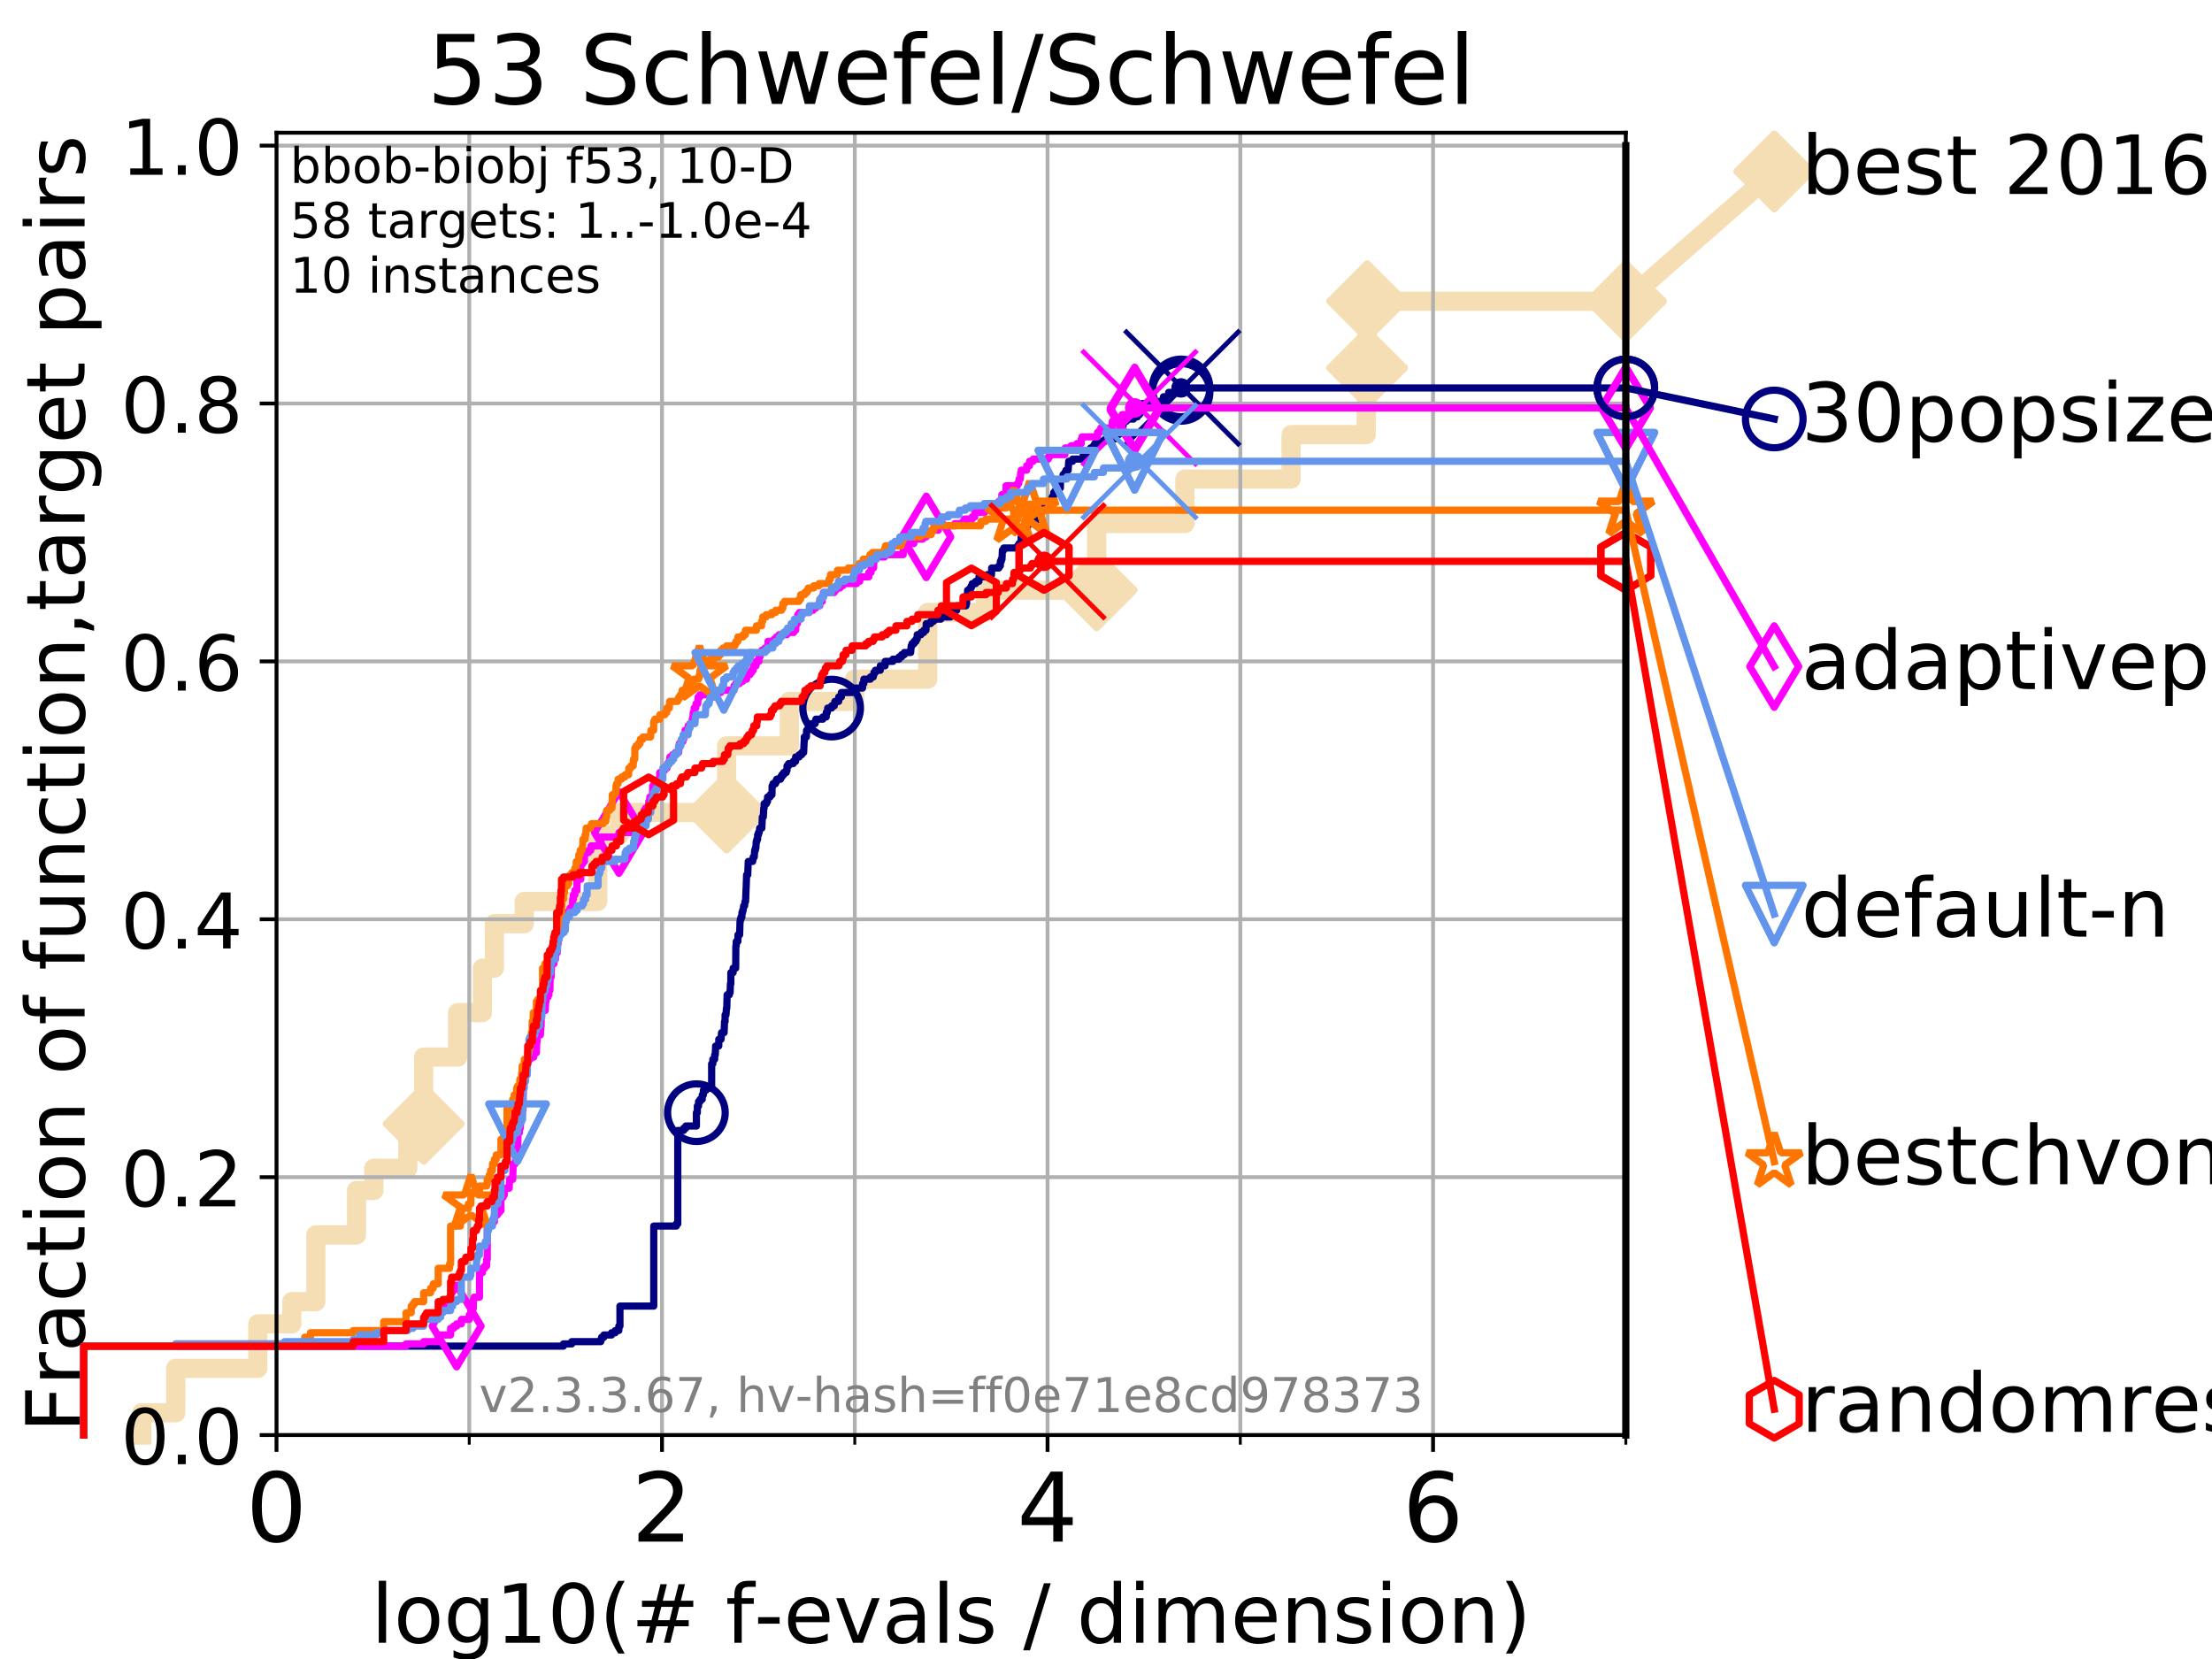 <?xml version="1.0" encoding="utf-8" standalone="no"?>
<!DOCTYPE svg PUBLIC "-//W3C//DTD SVG 1.1//EN"
  "http://www.w3.org/Graphics/SVG/1.1/DTD/svg11.dtd">
<!-- Created with matplotlib (https://matplotlib.org/) -->
<svg height="345.6pt" version="1.1" viewBox="0 0 460.8 345.6" width="460.8pt" xmlns="http://www.w3.org/2000/svg" xmlns:xlink="http://www.w3.org/1999/xlink">
 <defs>
  <style type="text/css">
*{stroke-linecap:butt;stroke-linejoin:round;}
  </style>
 </defs>
 <g id="figure_1">
  <g id="patch_1">
   <path d="M 0 345.6 
L 460.8 345.6 
L 460.8 0 
L 0 0 
z
" style="fill:#ffffff;"/>
  </g>
  <g id="axes_1">
   <g id="patch_2">
    <path d="M 57.6 298.944 
L 338.688 298.944 
L 338.688 27.648 
L 57.6 27.648 
z
" style="fill:#ffffff;"/>
   </g>
   <g id="line2d_1">
    <path d="M 29.533 298.944 
L 29.533 294.313 
L 36.604 294.313 
L 36.604 285.05 
L 53.709 285.05 
L 53.709 275.788 
L 60.78 275.788 
L 60.78 271.157 
L 65.797 271.157 
L 65.797 257.263 
L 74.263 257.263 
L 74.263 248.001 
L 77.885 248.001 
L 77.885 243.37 
L 84.956 243.37 
L 84.956 234.107 
L 88.256 234.107 
L 88.256 220.214 
L 95.327 220.214 
L 95.327 210.951 
L 100.493 210.951 
L 100.493 201.689 
L 102.989 201.689 
L 102.989 192.426 
L 109.222 192.426 
L 109.222 187.795 
L 124.52 187.795 
L 124.52 173.901 
L 129.06 173.901 
L 129.06 169.27 
L 151.365 169.27 
L 151.365 155.377 
L 164.433 155.377 
L 164.433 146.114 
L 178.021 146.114 
L 178.021 141.483 
L 193.259 141.483 
L 193.259 127.589 
L 205.257 127.589 
L 205.257 122.958 
L 228.451 122.958 
L 228.451 109.065 
L 246.838 109.065 
L 246.838 99.802 
L 268.957 99.802 
L 268.957 90.54 
L 284.604 90.54 
L 284.604 85.909 
L 284.672 85.909 
L 284.672 76.646 
L 284.798 76.646 
L 284.798 62.753 
L 338.688 62.753 
" style="fill:none;stroke:#f5deb3;stroke-linecap:square;stroke-width:4;"/>
   </g>
   <g id="line2d_2">
    <defs>
     <path d="M 0 7.778 
L 7.778 0 
L 0 -7.778 
L -7.778 0 
z
" id="m58968cd7e6" style="stroke:#f5deb3;stroke-linejoin:miter;stroke-width:1.5;"/>
    </defs>
    <g>
     <use style="fill:#f5deb3;stroke:#f5deb3;stroke-linejoin:miter;stroke-width:1.5;" x="88.256" xlink:href="#m58968cd7e6" y="234.107"/>
     <use style="fill:#f5deb3;stroke:#f5deb3;stroke-linejoin:miter;stroke-width:1.5;" x="151.365" xlink:href="#m58968cd7e6" y="169.27"/>
     <use style="fill:#f5deb3;stroke:#f5deb3;stroke-linejoin:miter;stroke-width:1.5;" x="228.451" xlink:href="#m58968cd7e6" y="122.958"/>
     <use style="fill:#f5deb3;stroke:#f5deb3;stroke-linejoin:miter;stroke-width:1.5;" x="284.798" xlink:href="#m58968cd7e6" y="76.646"/>
     <use style="fill:#f5deb3;stroke:#f5deb3;stroke-linejoin:miter;stroke-width:1.5;" x="284.798" xlink:href="#m58968cd7e6" y="62.753"/>
     <use style="fill:#f5deb3;stroke:#f5deb3;stroke-linejoin:miter;stroke-width:1.5;" x="338.688" xlink:href="#m58968cd7e6" y="62.753"/>
    </g>
   </g>
   <g id="line2d_3">
    <path style="fill:none;stroke:#f5deb3;stroke-linecap:square;stroke-width:4;"/>
    <g/>
   </g>
   <g id="line2d_4">
    <path d="M 338.688 62.753 
L 369.608 35.706 
" style="fill:none;stroke:#f5deb3;stroke-linecap:square;stroke-width:4;"/>
    <g>
     <use style="fill:#f5deb3;stroke:#f5deb3;stroke-linejoin:miter;stroke-width:1.5;" x="338.688" xlink:href="#m58968cd7e6" y="62.753"/>
     <use style="fill:#f5deb3;stroke:#f5deb3;stroke-linejoin:miter;stroke-width:1.5;" x="369.608" xlink:href="#m58968cd7e6" y="35.706"/>
    </g>
   </g>
   <g id="matplotlib.axis_1">
    <g id="xtick_1">
     <g id="line2d_5">
      <path clip-path="url(#pd176820d47)" d="M 57.6 298.944 
L 57.6 27.648 
" style="fill:none;stroke:#b0b0b0;stroke-linecap:square;stroke-width:0.8;"/>
     </g>
     <g id="line2d_6">
      <defs>
       <path d="M 0 0 
L 0 3.5 
" id="m737d79ca2d" style="stroke:#000000;stroke-width:0.8;"/>
      </defs>
      <g>
       <use style="stroke:#000000;stroke-width:0.8;" x="57.6" xlink:href="#m737d79ca2d" y="298.944"/>
      </g>
     </g>
     <g id="text_1">
      <!-- 0 -->
      <defs>
       <path d="M 31.781 66.406 
Q 24.172 66.406 20.328 58.906 
Q 16.5 51.422 16.5 36.375 
Q 16.5 21.391 20.328 13.891 
Q 24.172 6.391 31.781 6.391 
Q 39.453 6.391 43.281 13.891 
Q 47.125 21.391 47.125 36.375 
Q 47.125 51.422 43.281 58.906 
Q 39.453 66.406 31.781 66.406 
z
M 31.781 74.219 
Q 44.047 74.219 50.516 64.516 
Q 56.984 54.828 56.984 36.375 
Q 56.984 17.969 50.516 8.266 
Q 44.047 -1.422 31.781 -1.422 
Q 19.531 -1.422 13.062 8.266 
Q 6.594 17.969 6.594 36.375 
Q 6.594 54.828 13.062 64.516 
Q 19.531 74.219 31.781 74.219 
z
" id="DejaVuSans-48"/>
      </defs>
      <g transform="translate(51.237 321.141)scale(0.2 -0.2)">
       <use xlink:href="#DejaVuSans-48"/>
      </g>
     </g>
    </g>
    <g id="xtick_2">
     <g id="line2d_7">
      <path clip-path="url(#pd176820d47)" d="M 137.911 298.944 
L 137.911 27.648 
" style="fill:none;stroke:#b0b0b0;stroke-linecap:square;stroke-width:0.8;"/>
     </g>
     <g id="line2d_8">
      <g>
       <use style="stroke:#000000;stroke-width:0.8;" x="137.911" xlink:href="#m737d79ca2d" y="298.944"/>
      </g>
     </g>
     <g id="text_2">
      <!-- 2 -->
      <defs>
       <path d="M 19.188 8.297 
L 53.609 8.297 
L 53.609 0 
L 7.328 0 
L 7.328 8.297 
Q 12.938 14.109 22.625 23.891 
Q 32.328 33.688 34.812 36.531 
Q 39.547 41.844 41.422 45.531 
Q 43.312 49.219 43.312 52.781 
Q 43.312 58.594 39.234 62.25 
Q 35.156 65.922 28.609 65.922 
Q 23.969 65.922 18.812 64.312 
Q 13.672 62.703 7.812 59.422 
L 7.812 69.391 
Q 13.766 71.781 18.938 73 
Q 24.125 74.219 28.422 74.219 
Q 39.75 74.219 46.484 68.547 
Q 53.219 62.891 53.219 53.422 
Q 53.219 48.922 51.531 44.891 
Q 49.859 40.875 45.406 35.406 
Q 44.188 33.984 37.641 27.219 
Q 31.109 20.453 19.188 8.297 
z
" id="DejaVuSans-50"/>
      </defs>
      <g transform="translate(131.548 321.141)scale(0.2 -0.2)">
       <use xlink:href="#DejaVuSans-50"/>
      </g>
     </g>
    </g>
    <g id="xtick_3">
     <g id="line2d_9">
      <path clip-path="url(#pd176820d47)" d="M 218.222 298.944 
L 218.222 27.648 
" style="fill:none;stroke:#b0b0b0;stroke-linecap:square;stroke-width:0.8;"/>
     </g>
     <g id="line2d_10">
      <g>
       <use style="stroke:#000000;stroke-width:0.8;" x="218.222" xlink:href="#m737d79ca2d" y="298.944"/>
      </g>
     </g>
     <g id="text_3">
      <!-- 4 -->
      <defs>
       <path d="M 37.797 64.312 
L 12.891 25.391 
L 37.797 25.391 
z
M 35.203 72.906 
L 47.609 72.906 
L 47.609 25.391 
L 58.016 25.391 
L 58.016 17.188 
L 47.609 17.188 
L 47.609 0 
L 37.797 0 
L 37.797 17.188 
L 4.891 17.188 
L 4.891 26.703 
z
" id="DejaVuSans-52"/>
      </defs>
      <g transform="translate(211.859 321.141)scale(0.2 -0.2)">
       <use xlink:href="#DejaVuSans-52"/>
      </g>
     </g>
    </g>
    <g id="xtick_4">
     <g id="line2d_11">
      <path clip-path="url(#pd176820d47)" d="M 298.533 298.944 
L 298.533 27.648 
" style="fill:none;stroke:#b0b0b0;stroke-linecap:square;stroke-width:0.8;"/>
     </g>
     <g id="line2d_12">
      <g>
       <use style="stroke:#000000;stroke-width:0.8;" x="298.533" xlink:href="#m737d79ca2d" y="298.944"/>
      </g>
     </g>
     <g id="text_4">
      <!-- 6 -->
      <defs>
       <path d="M 33.016 40.375 
Q 26.375 40.375 22.484 35.828 
Q 18.609 31.297 18.609 23.391 
Q 18.609 15.531 22.484 10.953 
Q 26.375 6.391 33.016 6.391 
Q 39.656 6.391 43.531 10.953 
Q 47.406 15.531 47.406 23.391 
Q 47.406 31.297 43.531 35.828 
Q 39.656 40.375 33.016 40.375 
z
M 52.594 71.297 
L 52.594 62.312 
Q 48.875 64.062 45.094 64.984 
Q 41.312 65.922 37.594 65.922 
Q 27.828 65.922 22.672 59.328 
Q 17.531 52.734 16.797 39.406 
Q 19.672 43.656 24.016 45.922 
Q 28.375 48.188 33.594 48.188 
Q 44.578 48.188 50.953 41.516 
Q 57.328 34.859 57.328 23.391 
Q 57.328 12.156 50.688 5.359 
Q 44.047 -1.422 33.016 -1.422 
Q 20.359 -1.422 13.672 8.266 
Q 6.984 17.969 6.984 36.375 
Q 6.984 53.656 15.188 63.938 
Q 23.391 74.219 37.203 74.219 
Q 40.922 74.219 44.703 73.484 
Q 48.484 72.75 52.594 71.297 
z
" id="DejaVuSans-54"/>
      </defs>
      <g transform="translate(292.17 321.141)scale(0.2 -0.2)">
       <use xlink:href="#DejaVuSans-54"/>
      </g>
     </g>
    </g>
    <g id="xtick_5">
     <g id="line2d_13">
      <path clip-path="url(#pd176820d47)" d="M 97.755 298.944 
L 97.755 27.648 
" style="fill:none;stroke:#b0b0b0;stroke-linecap:square;stroke-width:0.8;"/>
     </g>
     <g id="line2d_14">
      <defs>
       <path d="M 0 0 
L 0 2 
" id="m37fe6a82d4" style="stroke:#000000;stroke-width:0.6;"/>
      </defs>
      <g>
       <use style="stroke:#000000;stroke-width:0.6;" x="97.755" xlink:href="#m37fe6a82d4" y="298.944"/>
      </g>
     </g>
    </g>
    <g id="xtick_6">
     <g id="line2d_15">
      <path clip-path="url(#pd176820d47)" d="M 178.066 298.944 
L 178.066 27.648 
" style="fill:none;stroke:#b0b0b0;stroke-linecap:square;stroke-width:0.8;"/>
     </g>
     <g id="line2d_16">
      <g>
       <use style="stroke:#000000;stroke-width:0.6;" x="178.066" xlink:href="#m37fe6a82d4" y="298.944"/>
      </g>
     </g>
    </g>
    <g id="xtick_7">
     <g id="line2d_17">
      <path clip-path="url(#pd176820d47)" d="M 258.377 298.944 
L 258.377 27.648 
" style="fill:none;stroke:#b0b0b0;stroke-linecap:square;stroke-width:0.8;"/>
     </g>
     <g id="line2d_18">
      <g>
       <use style="stroke:#000000;stroke-width:0.6;" x="258.377" xlink:href="#m37fe6a82d4" y="298.944"/>
      </g>
     </g>
    </g>
    <g id="xtick_8">
     <g id="line2d_19">
      <path clip-path="url(#pd176820d47)" d="M 338.688 298.944 
L 338.688 27.648 
" style="fill:none;stroke:#b0b0b0;stroke-linecap:square;stroke-width:0.8;"/>
     </g>
     <g id="line2d_20">
      <g>
       <use style="stroke:#000000;stroke-width:0.6;" x="338.688" xlink:href="#m37fe6a82d4" y="298.944"/>
      </g>
     </g>
    </g>
    <g id="text_5">
     <!-- log10(# f-evals / dimension) -->
     <defs>
      <path d="M 9.422 75.984 
L 18.406 75.984 
L 18.406 0 
L 9.422 0 
z
" id="DejaVuSans-108"/>
      <path d="M 30.609 48.391 
Q 23.391 48.391 19.188 42.75 
Q 14.984 37.109 14.984 27.297 
Q 14.984 17.484 19.156 11.844 
Q 23.344 6.203 30.609 6.203 
Q 37.797 6.203 41.984 11.859 
Q 46.188 17.531 46.188 27.297 
Q 46.188 37.016 41.984 42.703 
Q 37.797 48.391 30.609 48.391 
z
M 30.609 56 
Q 42.328 56 49.016 48.375 
Q 55.719 40.766 55.719 27.297 
Q 55.719 13.875 49.016 6.219 
Q 42.328 -1.422 30.609 -1.422 
Q 18.844 -1.422 12.172 6.219 
Q 5.516 13.875 5.516 27.297 
Q 5.516 40.766 12.172 48.375 
Q 18.844 56 30.609 56 
z
" id="DejaVuSans-111"/>
      <path d="M 45.406 27.984 
Q 45.406 37.75 41.375 43.109 
Q 37.359 48.484 30.078 48.484 
Q 22.859 48.484 18.828 43.109 
Q 14.797 37.75 14.797 27.984 
Q 14.797 18.266 18.828 12.891 
Q 22.859 7.516 30.078 7.516 
Q 37.359 7.516 41.375 12.891 
Q 45.406 18.266 45.406 27.984 
z
M 54.391 6.781 
Q 54.391 -7.172 48.188 -13.984 
Q 42 -20.797 29.203 -20.797 
Q 24.469 -20.797 20.266 -20.094 
Q 16.062 -19.391 12.109 -17.922 
L 12.109 -9.188 
Q 16.062 -11.328 19.922 -12.344 
Q 23.781 -13.375 27.781 -13.375 
Q 36.625 -13.375 41.016 -8.766 
Q 45.406 -4.156 45.406 5.172 
L 45.406 9.625 
Q 42.625 4.781 38.281 2.391 
Q 33.938 0 27.875 0 
Q 17.828 0 11.672 7.656 
Q 5.516 15.328 5.516 27.984 
Q 5.516 40.672 11.672 48.328 
Q 17.828 56 27.875 56 
Q 33.938 56 38.281 53.609 
Q 42.625 51.219 45.406 46.391 
L 45.406 54.688 
L 54.391 54.688 
z
" id="DejaVuSans-103"/>
      <path d="M 12.406 8.297 
L 28.516 8.297 
L 28.516 63.922 
L 10.984 60.406 
L 10.984 69.391 
L 28.422 72.906 
L 38.281 72.906 
L 38.281 8.297 
L 54.391 8.297 
L 54.391 0 
L 12.406 0 
z
" id="DejaVuSans-49"/>
      <path d="M 31 75.875 
Q 24.469 64.656 21.281 53.656 
Q 18.109 42.672 18.109 31.391 
Q 18.109 20.125 21.312 9.062 
Q 24.516 -2 31 -13.188 
L 23.188 -13.188 
Q 15.875 -1.703 12.234 9.375 
Q 8.594 20.453 8.594 31.391 
Q 8.594 42.281 12.203 53.312 
Q 15.828 64.359 23.188 75.875 
z
" id="DejaVuSans-40"/>
      <path d="M 51.125 44 
L 36.922 44 
L 32.812 27.688 
L 47.125 27.688 
z
M 43.797 71.781 
L 38.719 51.516 
L 52.984 51.516 
L 58.109 71.781 
L 65.922 71.781 
L 60.891 51.516 
L 76.125 51.516 
L 76.125 44 
L 58.984 44 
L 54.984 27.688 
L 70.516 27.688 
L 70.516 20.219 
L 53.078 20.219 
L 48 0 
L 40.188 0 
L 45.219 20.219 
L 30.906 20.219 
L 25.875 0 
L 18.016 0 
L 23.094 20.219 
L 7.719 20.219 
L 7.719 27.688 
L 24.906 27.688 
L 29 44 
L 13.281 44 
L 13.281 51.516 
L 30.906 51.516 
L 35.891 71.781 
z
" id="DejaVuSans-35"/>
      <path id="DejaVuSans-32"/>
      <path d="M 37.109 75.984 
L 37.109 68.5 
L 28.516 68.5 
Q 23.688 68.5 21.797 66.547 
Q 19.922 64.594 19.922 59.516 
L 19.922 54.688 
L 34.719 54.688 
L 34.719 47.703 
L 19.922 47.703 
L 19.922 0 
L 10.891 0 
L 10.891 47.703 
L 2.297 47.703 
L 2.297 54.688 
L 10.891 54.688 
L 10.891 58.5 
Q 10.891 67.625 15.141 71.797 
Q 19.391 75.984 28.609 75.984 
z
" id="DejaVuSans-102"/>
      <path d="M 4.891 31.391 
L 31.203 31.391 
L 31.203 23.391 
L 4.891 23.391 
z
" id="DejaVuSans-45"/>
      <path d="M 56.203 29.594 
L 56.203 25.203 
L 14.891 25.203 
Q 15.484 15.922 20.484 11.062 
Q 25.484 6.203 34.422 6.203 
Q 39.594 6.203 44.453 7.469 
Q 49.312 8.734 54.109 11.281 
L 54.109 2.781 
Q 49.266 0.734 44.188 -0.344 
Q 39.109 -1.422 33.891 -1.422 
Q 20.797 -1.422 13.156 6.188 
Q 5.516 13.812 5.516 26.812 
Q 5.516 40.234 12.766 48.109 
Q 20.016 56 32.328 56 
Q 43.359 56 49.781 48.891 
Q 56.203 41.797 56.203 29.594 
z
M 47.219 32.234 
Q 47.125 39.594 43.094 43.984 
Q 39.062 48.391 32.422 48.391 
Q 24.906 48.391 20.391 44.141 
Q 15.875 39.891 15.188 32.172 
z
" id="DejaVuSans-101"/>
      <path d="M 2.984 54.688 
L 12.5 54.688 
L 29.594 8.797 
L 46.688 54.688 
L 56.203 54.688 
L 35.688 0 
L 23.484 0 
z
" id="DejaVuSans-118"/>
      <path d="M 34.281 27.484 
Q 23.391 27.484 19.188 25 
Q 14.984 22.516 14.984 16.5 
Q 14.984 11.719 18.141 8.906 
Q 21.297 6.109 26.703 6.109 
Q 34.188 6.109 38.703 11.406 
Q 43.219 16.703 43.219 25.484 
L 43.219 27.484 
z
M 52.203 31.203 
L 52.203 0 
L 43.219 0 
L 43.219 8.297 
Q 40.141 3.328 35.547 0.953 
Q 30.953 -1.422 24.312 -1.422 
Q 15.922 -1.422 10.953 3.297 
Q 6 8.016 6 15.922 
Q 6 25.141 12.172 29.828 
Q 18.359 34.516 30.609 34.516 
L 43.219 34.516 
L 43.219 35.406 
Q 43.219 41.609 39.141 45 
Q 35.062 48.391 27.688 48.391 
Q 23 48.391 18.547 47.266 
Q 14.109 46.141 10.016 43.891 
L 10.016 52.203 
Q 14.938 54.109 19.578 55.047 
Q 24.219 56 28.609 56 
Q 40.484 56 46.344 49.844 
Q 52.203 43.703 52.203 31.203 
z
" id="DejaVuSans-97"/>
      <path d="M 44.281 53.078 
L 44.281 44.578 
Q 40.484 46.531 36.375 47.5 
Q 32.281 48.484 27.875 48.484 
Q 21.188 48.484 17.844 46.438 
Q 14.5 44.391 14.5 40.281 
Q 14.5 37.156 16.891 35.375 
Q 19.281 33.594 26.516 31.984 
L 29.594 31.297 
Q 39.156 29.25 43.188 25.516 
Q 47.219 21.781 47.219 15.094 
Q 47.219 7.469 41.188 3.016 
Q 35.156 -1.422 24.609 -1.422 
Q 20.219 -1.422 15.453 -0.562 
Q 10.688 0.297 5.422 2 
L 5.422 11.281 
Q 10.406 8.688 15.234 7.391 
Q 20.062 6.109 24.812 6.109 
Q 31.156 6.109 34.562 8.281 
Q 37.984 10.453 37.984 14.406 
Q 37.984 18.062 35.516 20.016 
Q 33.062 21.969 24.703 23.781 
L 21.578 24.516 
Q 13.234 26.266 9.516 29.906 
Q 5.812 33.547 5.812 39.891 
Q 5.812 47.609 11.281 51.797 
Q 16.75 56 26.812 56 
Q 31.781 56 36.172 55.266 
Q 40.578 54.547 44.281 53.078 
z
" id="DejaVuSans-115"/>
      <path d="M 25.391 72.906 
L 33.688 72.906 
L 8.297 -9.281 
L 0 -9.281 
z
" id="DejaVuSans-47"/>
      <path d="M 45.406 46.391 
L 45.406 75.984 
L 54.391 75.984 
L 54.391 0 
L 45.406 0 
L 45.406 8.203 
Q 42.578 3.328 38.25 0.953 
Q 33.938 -1.422 27.875 -1.422 
Q 17.969 -1.422 11.734 6.484 
Q 5.516 14.406 5.516 27.297 
Q 5.516 40.188 11.734 48.094 
Q 17.969 56 27.875 56 
Q 33.938 56 38.25 53.625 
Q 42.578 51.266 45.406 46.391 
z
M 14.797 27.297 
Q 14.797 17.391 18.875 11.75 
Q 22.953 6.109 30.078 6.109 
Q 37.203 6.109 41.297 11.75 
Q 45.406 17.391 45.406 27.297 
Q 45.406 37.203 41.297 42.844 
Q 37.203 48.484 30.078 48.484 
Q 22.953 48.484 18.875 42.844 
Q 14.797 37.203 14.797 27.297 
z
" id="DejaVuSans-100"/>
      <path d="M 9.422 54.688 
L 18.406 54.688 
L 18.406 0 
L 9.422 0 
z
M 9.422 75.984 
L 18.406 75.984 
L 18.406 64.594 
L 9.422 64.594 
z
" id="DejaVuSans-105"/>
      <path d="M 52 44.188 
Q 55.375 50.25 60.062 53.125 
Q 64.75 56 71.094 56 
Q 79.641 56 84.281 50.016 
Q 88.922 44.047 88.922 33.016 
L 88.922 0 
L 79.891 0 
L 79.891 32.719 
Q 79.891 40.578 77.094 44.375 
Q 74.312 48.188 68.609 48.188 
Q 61.625 48.188 57.562 43.547 
Q 53.516 38.922 53.516 30.906 
L 53.516 0 
L 44.484 0 
L 44.484 32.719 
Q 44.484 40.625 41.703 44.406 
Q 38.922 48.188 33.109 48.188 
Q 26.219 48.188 22.156 43.531 
Q 18.109 38.875 18.109 30.906 
L 18.109 0 
L 9.078 0 
L 9.078 54.688 
L 18.109 54.688 
L 18.109 46.188 
Q 21.188 51.219 25.484 53.609 
Q 29.781 56 35.688 56 
Q 41.656 56 45.828 52.969 
Q 50 49.953 52 44.188 
z
" id="DejaVuSans-109"/>
      <path d="M 54.891 33.016 
L 54.891 0 
L 45.906 0 
L 45.906 32.719 
Q 45.906 40.484 42.875 44.328 
Q 39.844 48.188 33.797 48.188 
Q 26.516 48.188 22.312 43.547 
Q 18.109 38.922 18.109 30.906 
L 18.109 0 
L 9.078 0 
L 9.078 54.688 
L 18.109 54.688 
L 18.109 46.188 
Q 21.344 51.125 25.703 53.562 
Q 30.078 56 35.797 56 
Q 45.219 56 50.047 50.172 
Q 54.891 44.344 54.891 33.016 
z
" id="DejaVuSans-110"/>
      <path d="M 8.016 75.875 
L 15.828 75.875 
Q 23.141 64.359 26.781 53.312 
Q 30.422 42.281 30.422 31.391 
Q 30.422 20.453 26.781 9.375 
Q 23.141 -1.703 15.828 -13.188 
L 8.016 -13.188 
Q 14.5 -2 17.703 9.062 
Q 20.906 20.125 20.906 31.391 
Q 20.906 42.672 17.703 53.656 
Q 14.5 64.656 8.016 75.875 
z
" id="DejaVuSans-41"/>
     </defs>
     <g transform="translate(77.303 342.218)scale(0.17 -0.17)">
      <use xlink:href="#DejaVuSans-108"/>
      <use x="27.783" xlink:href="#DejaVuSans-111"/>
      <use x="88.965" xlink:href="#DejaVuSans-103"/>
      <use x="152.441" xlink:href="#DejaVuSans-49"/>
      <use x="216.064" xlink:href="#DejaVuSans-48"/>
      <use x="279.688" xlink:href="#DejaVuSans-40"/>
      <use x="318.701" xlink:href="#DejaVuSans-35"/>
      <use x="402.49" xlink:href="#DejaVuSans-32"/>
      <use x="434.277" xlink:href="#DejaVuSans-102"/>
      <use x="469.404" xlink:href="#DejaVuSans-45"/>
      <use x="505.488" xlink:href="#DejaVuSans-101"/>
      <use x="567.012" xlink:href="#DejaVuSans-118"/>
      <use x="626.191" xlink:href="#DejaVuSans-97"/>
      <use x="687.471" xlink:href="#DejaVuSans-108"/>
      <use x="715.254" xlink:href="#DejaVuSans-115"/>
      <use x="767.354" xlink:href="#DejaVuSans-32"/>
      <use x="799.141" xlink:href="#DejaVuSans-47"/>
      <use x="832.832" xlink:href="#DejaVuSans-32"/>
      <use x="864.619" xlink:href="#DejaVuSans-100"/>
      <use x="928.096" xlink:href="#DejaVuSans-105"/>
      <use x="955.879" xlink:href="#DejaVuSans-109"/>
      <use x="1053.291" xlink:href="#DejaVuSans-101"/>
      <use x="1114.814" xlink:href="#DejaVuSans-110"/>
      <use x="1178.193" xlink:href="#DejaVuSans-115"/>
      <use x="1230.293" xlink:href="#DejaVuSans-105"/>
      <use x="1258.076" xlink:href="#DejaVuSans-111"/>
      <use x="1319.258" xlink:href="#DejaVuSans-110"/>
      <use x="1382.637" xlink:href="#DejaVuSans-41"/>
     </g>
    </g>
   </g>
   <g id="matplotlib.axis_2">
    <g id="ytick_1">
     <g id="line2d_21">
      <path clip-path="url(#pd176820d47)" d="M 57.6 298.944 
L 338.688 298.944 
" style="fill:none;stroke:#b0b0b0;stroke-linecap:square;stroke-width:0.8;"/>
     </g>
     <g id="line2d_22">
      <defs>
       <path d="M 0 0 
L -3.5 0 
" id="m5f903afdaa" style="stroke:#000000;stroke-width:0.8;"/>
      </defs>
      <g>
       <use style="stroke:#000000;stroke-width:0.8;" x="57.6" xlink:href="#m5f903afdaa" y="298.944"/>
      </g>
     </g>
     <g id="text_6">
      <!-- 0.0 -->
      <defs>
       <path d="M 10.688 12.406 
L 21 12.406 
L 21 0 
L 10.688 0 
z
" id="DejaVuSans-46"/>
      </defs>
      <g transform="translate(25.155 305.023)scale(0.16 -0.16)">
       <use xlink:href="#DejaVuSans-48"/>
       <use x="63.623" xlink:href="#DejaVuSans-46"/>
       <use x="95.41" xlink:href="#DejaVuSans-48"/>
      </g>
     </g>
    </g>
    <g id="ytick_2">
     <g id="line2d_23">
      <path clip-path="url(#pd176820d47)" d="M 57.6 245.222 
L 338.688 245.222 
" style="fill:none;stroke:#b0b0b0;stroke-linecap:square;stroke-width:0.8;"/>
     </g>
     <g id="line2d_24">
      <g>
       <use style="stroke:#000000;stroke-width:0.8;" x="57.6" xlink:href="#m5f903afdaa" y="245.222"/>
      </g>
     </g>
     <g id="text_7">
      <!-- 0.2 -->
      <g transform="translate(25.155 251.301)scale(0.16 -0.16)">
       <use xlink:href="#DejaVuSans-48"/>
       <use x="63.623" xlink:href="#DejaVuSans-46"/>
       <use x="95.41" xlink:href="#DejaVuSans-50"/>
      </g>
     </g>
    </g>
    <g id="ytick_3">
     <g id="line2d_25">
      <path clip-path="url(#pd176820d47)" d="M 57.6 191.5 
L 338.688 191.5 
" style="fill:none;stroke:#b0b0b0;stroke-linecap:square;stroke-width:0.8;"/>
     </g>
     <g id="line2d_26">
      <g>
       <use style="stroke:#000000;stroke-width:0.8;" x="57.6" xlink:href="#m5f903afdaa" y="191.5"/>
      </g>
     </g>
     <g id="text_8">
      <!-- 0.4 -->
      <g transform="translate(25.155 197.579)scale(0.16 -0.16)">
       <use xlink:href="#DejaVuSans-48"/>
       <use x="63.623" xlink:href="#DejaVuSans-46"/>
       <use x="95.41" xlink:href="#DejaVuSans-52"/>
      </g>
     </g>
    </g>
    <g id="ytick_4">
     <g id="line2d_27">
      <path clip-path="url(#pd176820d47)" d="M 57.6 137.778 
L 338.688 137.778 
" style="fill:none;stroke:#b0b0b0;stroke-linecap:square;stroke-width:0.8;"/>
     </g>
     <g id="line2d_28">
      <g>
       <use style="stroke:#000000;stroke-width:0.8;" x="57.6" xlink:href="#m5f903afdaa" y="137.778"/>
      </g>
     </g>
     <g id="text_9">
      <!-- 0.6 -->
      <g transform="translate(25.155 143.857)scale(0.16 -0.16)">
       <use xlink:href="#DejaVuSans-48"/>
       <use x="63.623" xlink:href="#DejaVuSans-46"/>
       <use x="95.41" xlink:href="#DejaVuSans-54"/>
      </g>
     </g>
    </g>
    <g id="ytick_5">
     <g id="line2d_29">
      <path clip-path="url(#pd176820d47)" d="M 57.6 84.056 
L 338.688 84.056 
" style="fill:none;stroke:#b0b0b0;stroke-linecap:square;stroke-width:0.8;"/>
     </g>
     <g id="line2d_30">
      <g>
       <use style="stroke:#000000;stroke-width:0.8;" x="57.6" xlink:href="#m5f903afdaa" y="84.056"/>
      </g>
     </g>
     <g id="text_10">
      <!-- 0.8 -->
      <defs>
       <path d="M 31.781 34.625 
Q 24.75 34.625 20.719 30.859 
Q 16.703 27.094 16.703 20.516 
Q 16.703 13.922 20.719 10.156 
Q 24.75 6.391 31.781 6.391 
Q 38.812 6.391 42.859 10.172 
Q 46.922 13.969 46.922 20.516 
Q 46.922 27.094 42.891 30.859 
Q 38.875 34.625 31.781 34.625 
z
M 21.922 38.812 
Q 15.578 40.375 12.031 44.719 
Q 8.5 49.078 8.5 55.328 
Q 8.5 64.062 14.719 69.141 
Q 20.953 74.219 31.781 74.219 
Q 42.672 74.219 48.875 69.141 
Q 55.078 64.062 55.078 55.328 
Q 55.078 49.078 51.531 44.719 
Q 48 40.375 41.703 38.812 
Q 48.828 37.156 52.797 32.312 
Q 56.781 27.484 56.781 20.516 
Q 56.781 9.906 50.312 4.234 
Q 43.844 -1.422 31.781 -1.422 
Q 19.734 -1.422 13.25 4.234 
Q 6.781 9.906 6.781 20.516 
Q 6.781 27.484 10.781 32.312 
Q 14.797 37.156 21.922 38.812 
z
M 18.312 54.391 
Q 18.312 48.734 21.844 45.562 
Q 25.391 42.391 31.781 42.391 
Q 38.141 42.391 41.719 45.562 
Q 45.312 48.734 45.312 54.391 
Q 45.312 60.062 41.719 63.234 
Q 38.141 66.406 31.781 66.406 
Q 25.391 66.406 21.844 63.234 
Q 18.312 60.062 18.312 54.391 
z
" id="DejaVuSans-56"/>
      </defs>
      <g transform="translate(25.155 90.135)scale(0.16 -0.16)">
       <use xlink:href="#DejaVuSans-48"/>
       <use x="63.623" xlink:href="#DejaVuSans-46"/>
       <use x="95.41" xlink:href="#DejaVuSans-56"/>
      </g>
     </g>
    </g>
    <g id="ytick_6">
     <g id="line2d_31">
      <path clip-path="url(#pd176820d47)" d="M 57.6 30.334 
L 338.688 30.334 
" style="fill:none;stroke:#b0b0b0;stroke-linecap:square;stroke-width:0.8;"/>
     </g>
     <g id="line2d_32">
      <g>
       <use style="stroke:#000000;stroke-width:0.8;" x="57.6" xlink:href="#m5f903afdaa" y="30.334"/>
      </g>
     </g>
     <g id="text_11">
      <!-- 1.0 -->
      <g transform="translate(25.155 36.413)scale(0.16 -0.16)">
       <use xlink:href="#DejaVuSans-49"/>
       <use x="63.623" xlink:href="#DejaVuSans-46"/>
       <use x="95.41" xlink:href="#DejaVuSans-48"/>
      </g>
     </g>
    </g>
    <g id="text_12">
     <!-- Fraction of function,target pairs -->
     <defs>
      <path d="M 9.812 72.906 
L 51.703 72.906 
L 51.703 64.594 
L 19.672 64.594 
L 19.672 43.109 
L 48.578 43.109 
L 48.578 34.812 
L 19.672 34.812 
L 19.672 0 
L 9.812 0 
z
" id="DejaVuSans-70"/>
      <path d="M 41.109 46.297 
Q 39.594 47.172 37.812 47.578 
Q 36.031 48 33.891 48 
Q 26.266 48 22.188 43.047 
Q 18.109 38.094 18.109 28.812 
L 18.109 0 
L 9.078 0 
L 9.078 54.688 
L 18.109 54.688 
L 18.109 46.188 
Q 20.953 51.172 25.484 53.578 
Q 30.031 56 36.531 56 
Q 37.453 56 38.578 55.875 
Q 39.703 55.766 41.062 55.516 
z
" id="DejaVuSans-114"/>
      <path d="M 48.781 52.594 
L 48.781 44.188 
Q 44.969 46.297 41.141 47.344 
Q 37.312 48.391 33.406 48.391 
Q 24.656 48.391 19.812 42.844 
Q 14.984 37.312 14.984 27.297 
Q 14.984 17.281 19.812 11.734 
Q 24.656 6.203 33.406 6.203 
Q 37.312 6.203 41.141 7.25 
Q 44.969 8.297 48.781 10.406 
L 48.781 2.094 
Q 45.016 0.344 40.984 -0.531 
Q 36.969 -1.422 32.422 -1.422 
Q 20.062 -1.422 12.781 6.344 
Q 5.516 14.109 5.516 27.297 
Q 5.516 40.672 12.859 48.328 
Q 20.219 56 33.016 56 
Q 37.156 56 41.109 55.141 
Q 45.062 54.297 48.781 52.594 
z
" id="DejaVuSans-99"/>
      <path d="M 18.312 70.219 
L 18.312 54.688 
L 36.812 54.688 
L 36.812 47.703 
L 18.312 47.703 
L 18.312 18.016 
Q 18.312 11.328 20.141 9.422 
Q 21.969 7.516 27.594 7.516 
L 36.812 7.516 
L 36.812 0 
L 27.594 0 
Q 17.188 0 13.234 3.875 
Q 9.281 7.766 9.281 18.016 
L 9.281 47.703 
L 2.688 47.703 
L 2.688 54.688 
L 9.281 54.688 
L 9.281 70.219 
z
" id="DejaVuSans-116"/>
      <path d="M 8.5 21.578 
L 8.5 54.688 
L 17.484 54.688 
L 17.484 21.922 
Q 17.484 14.156 20.5 10.266 
Q 23.531 6.391 29.594 6.391 
Q 36.859 6.391 41.078 11.031 
Q 45.312 15.672 45.312 23.688 
L 45.312 54.688 
L 54.297 54.688 
L 54.297 0 
L 45.312 0 
L 45.312 8.406 
Q 42.047 3.422 37.719 1 
Q 33.406 -1.422 27.688 -1.422 
Q 18.266 -1.422 13.375 4.438 
Q 8.5 10.297 8.5 21.578 
z
M 31.109 56 
z
" id="DejaVuSans-117"/>
      <path d="M 11.719 12.406 
L 22.016 12.406 
L 22.016 4 
L 14.016 -11.625 
L 7.719 -11.625 
L 11.719 4 
z
" id="DejaVuSans-44"/>
      <path d="M 18.109 8.203 
L 18.109 -20.797 
L 9.078 -20.797 
L 9.078 54.688 
L 18.109 54.688 
L 18.109 46.391 
Q 20.953 51.266 25.266 53.625 
Q 29.594 56 35.594 56 
Q 45.562 56 51.781 48.094 
Q 58.016 40.188 58.016 27.297 
Q 58.016 14.406 51.781 6.484 
Q 45.562 -1.422 35.594 -1.422 
Q 29.594 -1.422 25.266 0.953 
Q 20.953 3.328 18.109 8.203 
z
M 48.688 27.297 
Q 48.688 37.203 44.609 42.844 
Q 40.531 48.484 33.406 48.484 
Q 26.266 48.484 22.188 42.844 
Q 18.109 37.203 18.109 27.297 
Q 18.109 17.391 22.188 11.75 
Q 26.266 6.109 33.406 6.109 
Q 40.531 6.109 44.609 11.75 
Q 48.688 17.391 48.688 27.297 
z
" id="DejaVuSans-112"/>
     </defs>
     <g transform="translate(17.62 298.435)rotate(-90)scale(0.17 -0.17)">
      <use xlink:href="#DejaVuSans-70"/>
      <use x="57.41" xlink:href="#DejaVuSans-114"/>
      <use x="98.523" xlink:href="#DejaVuSans-97"/>
      <use x="159.803" xlink:href="#DejaVuSans-99"/>
      <use x="214.783" xlink:href="#DejaVuSans-116"/>
      <use x="253.992" xlink:href="#DejaVuSans-105"/>
      <use x="281.775" xlink:href="#DejaVuSans-111"/>
      <use x="342.957" xlink:href="#DejaVuSans-110"/>
      <use x="406.336" xlink:href="#DejaVuSans-32"/>
      <use x="438.123" xlink:href="#DejaVuSans-111"/>
      <use x="499.305" xlink:href="#DejaVuSans-102"/>
      <use x="534.51" xlink:href="#DejaVuSans-32"/>
      <use x="566.297" xlink:href="#DejaVuSans-102"/>
      <use x="601.502" xlink:href="#DejaVuSans-117"/>
      <use x="664.881" xlink:href="#DejaVuSans-110"/>
      <use x="728.26" xlink:href="#DejaVuSans-99"/>
      <use x="783.24" xlink:href="#DejaVuSans-116"/>
      <use x="822.449" xlink:href="#DejaVuSans-105"/>
      <use x="850.232" xlink:href="#DejaVuSans-111"/>
      <use x="911.414" xlink:href="#DejaVuSans-110"/>
      <use x="974.793" xlink:href="#DejaVuSans-44"/>
      <use x="1006.58" xlink:href="#DejaVuSans-116"/>
      <use x="1045.789" xlink:href="#DejaVuSans-97"/>
      <use x="1107.068" xlink:href="#DejaVuSans-114"/>
      <use x="1148.166" xlink:href="#DejaVuSans-103"/>
      <use x="1211.643" xlink:href="#DejaVuSans-101"/>
      <use x="1273.166" xlink:href="#DejaVuSans-116"/>
      <use x="1312.375" xlink:href="#DejaVuSans-32"/>
      <use x="1344.162" xlink:href="#DejaVuSans-112"/>
      <use x="1407.639" xlink:href="#DejaVuSans-97"/>
      <use x="1468.918" xlink:href="#DejaVuSans-105"/>
      <use x="1496.701" xlink:href="#DejaVuSans-114"/>
      <use x="1537.814" xlink:href="#DejaVuSans-115"/>
     </g>
    </g>
   </g>
   <g id="line2d_33">
    <defs>
     <path d="M 0 1.5 
C 0.398 1.5 0.779 1.342 1.061 1.061 
C 1.342 0.779 1.5 0.398 1.5 0 
C 1.5 -0.398 1.342 -0.779 1.061 -1.061 
C 0.779 -1.342 0.398 -1.5 0 -1.5 
C -0.398 -1.5 -0.779 -1.342 -1.061 -1.061 
C -1.342 -0.779 -1.5 -0.398 -1.5 0 
C -1.5 0.398 -1.342 0.779 -1.061 1.061 
C -0.779 1.342 -0.398 1.5 0 1.5 
z
" id="m926a2ed39e" style="stroke:#f5deb3;"/>
    </defs>
    <g>
     <use style="fill:#f5deb3;stroke:#f5deb3;" x="284.798" xlink:href="#m926a2ed39e" y="62.753"/>
     <use style="fill:#f5deb3;stroke:#f5deb3;" x="284.798" xlink:href="#m926a2ed39e" y="62.753"/>
    </g>
   </g>
   <g id="line2d_34">
    <defs>
     <path d="M 0 1.5 
C 0.398 1.5 0.779 1.342 1.061 1.061 
C 1.342 0.779 1.5 0.398 1.5 0 
C 1.5 -0.398 1.342 -0.779 1.061 -1.061 
C 0.779 -1.342 0.398 -1.5 0 -1.5 
C -0.398 -1.5 -0.779 -1.342 -1.061 -1.061 
C -1.342 -0.779 -1.5 -0.398 -1.5 0 
C -1.5 0.398 -1.342 0.779 -1.061 1.061 
C -0.779 1.342 -0.398 1.5 0 1.5 
z
" id="mca63b23d97" style="stroke:#000080;"/>
    </defs>
    <g>
     <use style="fill:#000080;stroke:#000080;" x="246.036" xlink:href="#mca63b23d97" y="80.814"/>
     <use style="fill:#000080;stroke:#000080;" x="246.036" xlink:href="#mca63b23d97" y="80.814"/>
    </g>
   </g>
   <g id="line2d_35">
    <path d="M 17.445 298.944 
L 17.445 280.419 
L 117.373 280.419 
L 117.373 279.956 
L 119.097 279.956 
L 119.097 279.493 
L 125.147 279.493 
L 125.147 279.03 
L 125.328 279.03 
L 125.328 278.567 
L 125.788 278.567 
L 125.788 278.104 
L 127.39 278.104 
L 127.39 277.64 
L 128.169 277.64 
L 128.169 277.177 
L 128.915 277.177 
L 128.915 276.251 
L 129.147 276.251 
L 129.147 272.083 
L 136.189 272.083 
L 136.189 255.411 
L 140.886 255.411 
L 140.886 254.948 
L 141.192 254.948 
L 141.192 235.496 
L 142.419 235.496 
L 142.419 235.033 
L 142.871 235.033 
L 142.871 234.57 
L 145.075 234.57 
L 145.075 231.792 
L 145.27 231.792 
L 145.27 230.402 
L 145.52 230.402 
L 145.52 229.476 
L 145.844 229.476 
L 145.844 229.013 
L 146.292 229.013 
L 146.292 228.087 
L 146.527 228.087 
L 146.527 227.16 
L 147.041 227.16 
L 147.041 226.697 
L 148.248 226.697 
L 148.248 221.603 
L 148.497 221.603 
L 148.497 220.677 
L 148.873 220.677 
L 148.873 219.75 
L 149.003 219.75 
L 149.077 217.898 
L 149.735 217.898 
L 149.735 216.509 
L 150.207 216.509 
L 150.31 215.119 
L 150.841 215.119 
L 150.933 212.804 
L 151.048 212.804 
L 151.048 211.414 
L 151.236 211.414 
L 151.333 210.025 
L 151.405 210.025 
L 151.47 207.246 
L 151.928 207.246 
L 151.928 206.783 
L 152.092 206.783 
L 152.161 204.931 
L 152.246 204.931 
L 152.246 202.615 
L 152.722 202.615 
L 152.722 201.689 
L 153.258 201.689 
L 153.294 197.057 
L 153.373 197.057 
L 153.373 196.131 
L 153.715 196.131 
L 153.736 194.742 
L 154.078 194.742 
L 154.16 191.963 
L 154.222 191.963 
L 154.222 191.5 
L 154.358 191.5 
L 154.358 191.037 
L 154.554 191.037 
L 154.554 190.111 
L 154.701 190.111 
L 154.701 189.648 
L 154.814 189.648 
L 154.913 188.721 
L 155.109 188.721 
L 155.2 187.795 
L 155.316 187.795 
L 155.425 185.016 
L 155.432 185.016 
L 155.533 182.238 
L 155.767 182.238 
L 155.873 179.459 
L 156.794 179.459 
L 156.794 178.996 
L 156.906 178.996 
L 156.906 178.533 
L 157.122 178.533 
L 157.209 177.143 
L 157.352 177.143 
L 157.352 176.68 
L 157.466 176.68 
L 157.534 175.291 
L 157.67 175.291 
L 157.67 174.828 
L 157.832 174.828 
L 157.832 173.901 
L 158.004 173.901 
L 158.004 173.438 
L 158.163 173.438 
L 158.239 172.512 
L 158.706 172.512 
L 158.806 170.196 
L 159.01 170.196 
L 159.108 168.344 
L 159.181 168.344 
L 159.181 167.418 
L 159.663 167.418 
L 159.663 166.955 
L 159.892 166.955 
L 159.897 166.028 
L 160.413 166.028 
L 160.413 165.565 
L 160.812 165.565 
L 160.849 163.713 
L 161.031 163.713 
L 161.031 163.25 
L 161.569 163.25 
L 161.569 162.787 
L 161.797 162.787 
L 161.797 162.323 
L 162.598 162.323 
L 162.598 161.86 
L 162.884 161.86 
L 162.884 161.397 
L 163.25 161.397 
L 163.25 160.934 
L 163.796 160.934 
L 163.796 160.471 
L 163.954 160.471 
L 163.954 159.545 
L 164.28 159.545 
L 164.28 159.082 
L 165.234 159.082 
L 165.234 158.618 
L 165.736 158.618 
L 165.736 157.692 
L 166.473 157.692 
L 166.473 157.229 
L 167.001 157.229 
L 167.001 156.766 
L 167.414 156.766 
L 167.52 154.45 
L 167.548 154.45 
L 167.548 153.524 
L 167.986 153.524 
L 168.023 152.135 
L 168.327 152.135 
L 168.327 151.672 
L 168.776 151.672 
L 168.776 151.209 
L 169.035 151.209 
L 169.035 150.745 
L 169.814 150.745 
L 169.814 150.282 
L 169.964 150.282 
L 169.964 149.819 
L 171.407 149.819 
L 171.407 149.356 
L 172.116 149.356 
L 172.116 148.43 
L 172.347 148.43 
L 172.422 147.504 
L 173.246 147.504 
L 173.246 147.04 
L 173.791 147.04 
L 173.791 146.577 
L 173.925 146.577 
L 173.925 146.114 
L 174.72 146.114 
L 174.72 145.188 
L 175.275 145.188 
L 175.275 144.262 
L 177.551 144.262 
L 177.551 143.799 
L 177.781 143.799 
L 177.781 143.336 
L 179.686 143.336 
L 179.686 142.409 
L 179.957 142.409 
L 179.957 141.483 
L 181.318 141.483 
L 181.318 141.02 
L 181.921 141.02 
L 181.921 140.557 
L 182.058 140.557 
L 182.058 140.094 
L 182.35 140.094 
L 182.35 139.631 
L 183.382 139.631 
L 183.382 138.704 
L 184.388 138.704 
L 184.388 137.778 
L 186.008 137.778 
L 186.008 137.315 
L 187.291 137.315 
L 187.291 136.852 
L 187.813 136.852 
L 187.813 136.389 
L 188.383 136.389 
L 188.383 135.926 
L 189.71 135.926 
L 189.817 134.536 
L 189.992 134.536 
L 189.992 134.073 
L 190.428 134.073 
L 190.428 133.61 
L 190.816 133.61 
L 190.816 133.147 
L 191.071 133.147 
L 191.071 132.221 
L 191.855 132.221 
L 191.855 131.757 
L 192.432 131.757 
L 192.432 131.294 
L 192.896 131.294 
L 192.959 129.905 
L 193.889 129.905 
L 193.889 129.442 
L 194.458 129.442 
L 194.458 128.979 
L 195.99 128.979 
L 195.99 128.516 
L 198.033 128.516 
L 198.033 127.589 
L 198.878 127.589 
L 198.878 127.126 
L 199.291 127.126 
L 199.291 126.2 
L 201.224 126.2 
L 201.224 125.737 
L 201.356 125.737 
L 201.402 123.884 
L 201.571 123.884 
L 201.571 122.958 
L 202.077 122.958 
L 202.077 122.495 
L 202.328 122.495 
L 202.328 122.032 
L 202.55 122.032 
L 202.55 121.569 
L 203.253 121.569 
L 203.253 121.106 
L 203.933 121.106 
L 203.933 120.179 
L 205.642 120.179 
L 205.642 119.716 
L 206.546 119.716 
L 206.584 118.327 
L 208.08 118.327 
L 208.08 117.864 
L 208.394 117.864 
L 208.394 116.938 
L 208.587 116.938 
L 208.587 116.475 
L 208.736 116.475 
L 208.817 114.622 
L 209.092 114.622 
L 209.092 114.159 
L 211.979 114.159 
L 211.979 113.696 
L 212.275 113.696 
L 212.275 113.233 
L 212.718 113.233 
L 212.728 111.843 
L 212.975 111.843 
L 212.99 110.454 
L 213.145 110.454 
L 213.145 109.991 
L 214.018 109.991 
L 214.018 109.065 
L 215.094 109.065 
L 215.094 108.601 
L 215.832 108.601 
L 215.832 107.675 
L 216.219 107.675 
L 216.219 106.749 
L 216.69 106.749 
L 216.69 105.823 
L 218.591 105.823 
L 218.591 104.897 
L 218.806 104.897 
L 218.806 104.433 
L 218.996 104.433 
L 218.996 103.97 
L 219.196 103.97 
L 219.196 103.507 
L 219.458 103.507 
L 219.515 102.581 
L 219.875 102.581 
L 219.875 102.118 
L 220.419 102.118 
L 220.419 101.655 
L 220.895 101.655 
L 220.919 99.802 
L 221.455 99.802 
L 221.455 98.876 
L 221.836 98.876 
L 221.836 98.413 
L 222.075 98.413 
L 222.075 97.95 
L 222.524 97.95 
L 222.629 96.097 
L 223.442 96.097 
L 223.442 95.634 
L 225.669 95.634 
L 225.669 94.708 
L 226.049 94.708 
L 226.049 94.245 
L 226.63 94.245 
L 226.63 93.782 
L 227.178 93.782 
L 227.178 93.318 
L 227.791 93.318 
L 227.791 92.855 
L 228.067 92.855 
L 228.067 92.392 
L 228.539 92.392 
L 228.539 91.929 
L 230.222 91.929 
L 230.222 91.466 
L 232.236 91.466 
L 232.236 90.54 
L 233.072 90.54 
L 233.072 90.077 
L 233.28 90.077 
L 233.328 88.687 
L 233.977 88.687 
L 233.991 87.761 
L 234.648 87.761 
L 234.648 87.298 
L 236.129 87.298 
L 236.129 86.835 
L 236.949 86.835 
L 236.949 86.372 
L 237.388 86.372 
L 237.388 85.909 
L 237.739 85.909 
L 237.739 84.982 
L 237.95 84.982 
L 237.95 84.056 
L 241.618 84.056 
L 241.618 83.593 
L 242.362 83.593 
L 242.362 82.667 
L 243.45 82.667 
L 243.45 81.74 
L 246.036 81.74 
L 246.036 80.814 
L 338.688 80.814 
L 338.688 80.814 
" style="fill:none;stroke:#000080;stroke-linecap:square;stroke-width:1.5;"/>
   </g>
   <g id="line2d_36">
    <defs>
     <path d="M 0 6 
C 1.591 6 3.117 5.368 4.243 4.243 
C 5.368 3.117 6 1.591 6 0 
C 6 -1.591 5.368 -3.117 4.243 -4.243 
C 3.117 -5.368 1.591 -6 0 -6 
C -1.591 -6 -3.117 -5.368 -4.243 -4.243 
C -5.368 -3.117 -6 -1.591 -6 0 
C -6 1.591 -5.368 3.117 -4.243 4.243 
C -3.117 5.368 -1.591 6 0 6 
z
" id="m45fdf4c731" style="stroke:#000080;stroke-width:1.5;"/>
    </defs>
    <g>
     <use style="fill-opacity:0;stroke:#000080;stroke-width:1.5;" x="145.075" xlink:href="#m45fdf4c731" y="231.792"/>
     <use style="fill-opacity:0;stroke:#000080;stroke-width:1.5;" x="173.246" xlink:href="#m45fdf4c731" y="147.504"/>
     <use style="fill-opacity:0;stroke:#000080;stroke-width:1.5;" x="246.036" xlink:href="#m45fdf4c731" y="81.74"/>
     <use style="fill-opacity:0;stroke:#000080;stroke-width:1.5;" x="246.036" xlink:href="#m45fdf4c731" y="80.814"/>
     <use style="fill-opacity:0;stroke:#000080;stroke-width:1.5;" x="338.688" xlink:href="#m45fdf4c731" y="80.814"/>
    </g>
   </g>
   <g id="line2d_37">
    <path style="fill:none;stroke:#000080;stroke-linecap:square;stroke-width:1.5;"/>
    <g/>
   </g>
   <g id="line2d_38">
    <path clip-path="url(#pd176820d47)" d="M 246.29 80.814 
" style="fill:none;stroke:#000080;stroke-linecap:square;stroke-width:1.5;"/>
    <defs>
     <path d="M -12 12 
L 12 -12 
M -12 -12 
L 12 12 
" id="mc8829734ca" style="stroke:#000080;"/>
    </defs>
    <g clip-path="url(#pd176820d47)">
     <use style="fill:#000080;stroke:#000080;" x="246.29" xlink:href="#mc8829734ca" y="80.814"/>
    </g>
   </g>
   <g id="line2d_39">
    <defs>
     <path d="M 0 1.5 
C 0.398 1.5 0.779 1.342 1.061 1.061 
C 1.342 0.779 1.5 0.398 1.5 0 
C 1.5 -0.398 1.342 -0.779 1.061 -1.061 
C 0.779 -1.342 0.398 -1.5 0 -1.5 
C -0.398 -1.5 -0.779 -1.342 -1.061 -1.061 
C -1.342 -0.779 -1.5 -0.398 -1.5 0 
C -1.5 0.398 -1.342 0.779 -1.061 1.061 
C -0.779 1.342 -0.398 1.5 0 1.5 
z
" id="m9ff81c5443" style="stroke:#ff00ff;"/>
    </defs>
    <g>
     <use style="fill:#ff00ff;stroke:#ff00ff;" x="236.38" xlink:href="#m9ff81c5443" y="84.982"/>
     <use style="fill:#ff00ff;stroke:#ff00ff;" x="236.38" xlink:href="#m9ff81c5443" y="84.982"/>
    </g>
   </g>
   <g id="line2d_40">
    <path d="M 17.445 298.944 
L 17.445 280.419 
L 84.588 280.419 
L 84.588 279.956 
L 88.256 279.956 
L 88.256 279.493 
L 91.284 279.493 
L 91.284 278.104 
L 93.864 278.104 
L 93.864 276.714 
L 94.506 276.714 
L 94.506 276.251 
L 95.125 276.251 
L 95.125 275.788 
L 96.111 275.788 
L 96.111 274.862 
L 97.755 274.862 
L 97.755 273.935 
L 98.101 273.935 
L 98.101 272.546 
L 98.606 272.546 
L 98.606 270.694 
L 98.772 270.694 
L 98.772 270.231 
L 99.887 270.231 
L 99.887 265.136 
L 100.493 265.136 
L 100.493 264.21 
L 100.935 264.21 
L 100.935 263.747 
L 101.366 263.747 
L 101.366 262.357 
L 101.507 262.357 
L 101.507 254.948 
L 102.597 254.948 
L 102.597 254.484 
L 102.989 254.484 
L 102.989 253.095 
L 103.623 253.095 
L 103.623 252.632 
L 103.993 252.632 
L 103.993 252.169 
L 104.355 252.169 
L 104.355 249.39 
L 104.826 249.39 
L 104.826 248.927 
L 105.057 248.927 
L 105.057 247.538 
L 106.061 247.538 
L 106.169 245.685 
L 106.803 245.685 
L 106.906 242.443 
L 107.314 242.443 
L 107.415 241.517 
L 107.515 241.517 
L 107.515 241.054 
L 107.811 241.054 
L 107.909 235.96 
L 108.199 235.96 
L 108.199 235.033 
L 108.389 235.033 
L 108.484 233.181 
L 108.578 233.181 
L 108.671 232.255 
L 108.764 232.255 
L 108.764 231.328 
L 108.949 231.328 
L 109.04 225.308 
L 109.132 225.308 
L 109.132 222.992 
L 109.491 222.992 
L 109.491 222.066 
L 109.756 222.066 
L 109.756 221.603 
L 109.93 221.603 
L 109.93 220.677 
L 110.443 220.677 
L 110.443 220.214 
L 111.186 220.214 
L 111.186 219.287 
L 111.742 219.287 
L 111.82 216.972 
L 111.897 216.972 
L 111.897 215.582 
L 112.581 215.582 
L 112.656 213.73 
L 112.73 213.73 
L 112.73 210.951 
L 112.877 210.951 
L 112.877 210.488 
L 113.595 210.488 
L 113.665 208.635 
L 113.735 208.635 
L 113.735 207.709 
L 114.148 207.709 
L 114.148 207.246 
L 114.352 207.246 
L 114.352 206.32 
L 114.552 206.32 
L 114.619 203.541 
L 114.817 203.541 
L 114.882 200.762 
L 115.397 200.762 
L 115.397 199.836 
L 115.711 199.836 
L 115.711 198.447 
L 116.081 198.447 
L 116.142 196.594 
L 116.263 196.594 
L 116.323 195.668 
L 116.443 195.668 
L 116.443 194.279 
L 116.621 194.279 
L 116.621 193.353 
L 116.914 193.353 
L 116.914 192.889 
L 117.03 192.889 
L 117.088 191.5 
L 117.542 191.5 
L 117.542 190.574 
L 117.985 190.574 
L 117.985 190.111 
L 118.734 190.111 
L 118.734 189.184 
L 119.25 189.184 
L 119.301 187.332 
L 119.453 187.332 
L 119.453 186.406 
L 119.752 186.406 
L 119.752 185.479 
L 120.191 185.479 
L 120.191 183.164 
L 120.991 183.164 
L 120.991 179.922 
L 121.4 179.922 
L 121.4 179.459 
L 121.756 179.459 
L 121.756 178.07 
L 121.888 178.07 
L 121.888 177.606 
L 122.615 177.606 
L 122.615 177.143 
L 123.071 177.143 
L 123.111 176.217 
L 125.002 176.217 
L 125.002 175.291 
L 125.183 175.291 
L 125.183 174.365 
L 128.827 174.365 
L 128.827 173.901 
L 128.944 173.901 
L 128.944 173.438 
L 132.446 173.438 
L 132.446 172.512 
L 133.033 172.512 
L 133.033 172.049 
L 133.262 172.049 
L 133.262 171.586 
L 133.866 171.586 
L 133.866 170.196 
L 134.063 170.196 
L 134.063 169.27 
L 134.193 169.27 
L 134.193 168.807 
L 134.471 168.807 
L 134.471 168.344 
L 135.118 168.344 
L 135.159 166.955 
L 135.341 166.955 
L 135.382 166.028 
L 135.937 166.028 
L 135.957 163.713 
L 136.324 163.713 
L 136.324 162.787 
L 137.126 162.787 
L 137.126 162.323 
L 137.416 162.323 
L 137.434 160.934 
L 138.067 160.934 
L 138.067 160.471 
L 138.46 160.471 
L 138.46 160.008 
L 138.96 160.008 
L 139.058 159.082 
L 139.366 159.082 
L 139.366 158.618 
L 139.478 158.618 
L 139.557 157.692 
L 140.104 157.692 
L 140.104 157.229 
L 140.679 157.229 
L 140.679 156.766 
L 141.379 156.766 
L 141.422 155.84 
L 141.507 155.84 
L 141.507 154.914 
L 141.816 154.914 
L 141.816 154.45 
L 142.27 154.45 
L 142.27 153.987 
L 142.433 153.987 
L 142.446 153.061 
L 142.713 153.061 
L 142.713 152.135 
L 143.337 152.135 
L 143.337 151.209 
L 143.716 151.209 
L 143.716 150.745 
L 144.148 150.745 
L 144.197 149.819 
L 144.342 149.819 
L 144.403 148.43 
L 144.606 148.43 
L 144.606 147.504 
L 144.947 147.504 
L 145.005 146.577 
L 145.361 146.577 
L 145.43 145.188 
L 145.799 145.188 
L 145.799 144.725 
L 148.045 144.725 
L 148.045 144.262 
L 150.164 144.262 
L 150.164 143.799 
L 152.9 143.799 
L 152.9 142.872 
L 153.251 142.872 
L 153.251 142.409 
L 154.036 142.409 
L 154.036 141.946 
L 154.728 141.946 
L 154.728 141.483 
L 155.54 141.483 
L 155.54 140.557 
L 156.224 140.557 
L 156.224 140.094 
L 156.587 140.094 
L 156.587 139.631 
L 156.918 139.631 
L 156.965 138.704 
L 157.489 138.704 
L 157.529 137.778 
L 158.102 137.778 
L 158.102 136.852 
L 158.32 136.852 
L 158.32 136.389 
L 158.434 136.389 
L 158.434 135.926 
L 158.695 135.926 
L 158.695 135.462 
L 159.35 135.462 
L 159.35 134.999 
L 159.946 134.999 
L 159.981 133.61 
L 161.27 133.61 
L 161.27 133.147 
L 161.739 133.147 
L 161.739 132.684 
L 162.291 132.684 
L 162.291 132.221 
L 163.899 132.221 
L 163.899 131.757 
L 165.339 131.757 
L 165.339 131.294 
L 165.743 131.294 
L 165.842 129.905 
L 166.114 129.905 
L 166.193 128.053 
L 166.561 128.053 
L 166.561 127.589 
L 168.573 127.589 
L 168.573 127.126 
L 169.395 127.126 
L 169.395 126.663 
L 169.959 126.663 
L 169.959 126.2 
L 170.775 126.2 
L 170.775 125.274 
L 171.289 125.274 
L 171.289 124.348 
L 171.479 124.348 
L 171.517 123.421 
L 173.789 123.421 
L 173.789 122.958 
L 174.131 122.958 
L 174.131 122.495 
L 174.974 122.495 
L 174.974 122.032 
L 175.565 122.032 
L 175.565 121.569 
L 178.466 121.569 
L 178.466 121.106 
L 179.109 121.106 
L 179.109 120.179 
L 180.987 120.179 
L 180.987 119.253 
L 181.462 119.253 
L 181.462 118.327 
L 181.976 118.327 
L 182.022 116.938 
L 182.167 116.938 
L 182.167 116.011 
L 184.298 116.011 
L 184.298 115.548 
L 188.158 115.548 
L 188.158 114.622 
L 188.278 114.622 
L 188.278 114.159 
L 188.973 114.159 
L 188.973 113.233 
L 190.367 113.233 
L 190.367 112.306 
L 192.208 112.306 
L 192.208 111.843 
L 192.962 111.843 
L 192.962 110.917 
L 194.073 110.917 
L 194.073 110.454 
L 195.481 110.454 
L 195.481 109.528 
L 198.908 109.528 
L 198.908 109.065 
L 200.624 109.065 
L 200.624 108.601 
L 200.885 108.601 
L 200.885 108.138 
L 202.526 108.138 
L 202.526 107.675 
L 203.058 107.675 
L 203.058 106.749 
L 205.112 106.749 
L 205.112 106.286 
L 207.585 106.286 
L 207.585 105.823 
L 207.816 105.823 
L 207.816 105.36 
L 208.089 105.36 
L 208.089 104.433 
L 208.567 104.433 
L 208.567 103.97 
L 208.7 103.97 
L 208.7 103.044 
L 209.557 103.044 
L 209.573 101.192 
L 211.929 101.192 
L 211.929 100.728 
L 212.222 100.728 
L 212.293 99.802 
L 212.546 99.802 
L 212.628 98.413 
L 212.743 98.413 
L 212.743 97.95 
L 213.873 97.95 
L 213.873 97.023 
L 214.473 97.023 
L 214.473 96.097 
L 215.236 96.097 
L 215.236 95.634 
L 218.382 95.634 
L 218.382 95.171 
L 218.651 95.171 
L 218.651 94.708 
L 221.843 94.708 
L 221.901 93.318 
L 223.122 93.318 
L 223.122 92.855 
L 224.363 92.855 
L 224.363 92.392 
L 225.252 92.392 
L 225.252 91.466 
L 225.396 91.466 
L 225.396 91.003 
L 228.627 91.003 
L 228.627 90.077 
L 229.099 90.077 
L 229.099 89.614 
L 229.31 89.614 
L 229.31 89.15 
L 231.662 89.15 
L 231.718 87.761 
L 232.862 87.761 
L 232.862 87.298 
L 233.458 87.298 
L 233.458 86.835 
L 233.752 86.835 
L 233.752 86.372 
L 235.577 86.372 
L 235.577 85.445 
L 236.38 85.445 
L 236.38 84.982 
L 338.688 84.982 
L 338.688 84.982 
" style="fill:none;stroke:#ff00ff;stroke-linecap:square;stroke-width:1.5;"/>
   </g>
   <g id="line2d_41">
    <defs>
     <path d="M 0 8.485 
L 5.091 0 
L 0 -8.485 
L -5.091 0 
z
" id="mbf1063b5c8" style="stroke:#ff00ff;stroke-linejoin:miter;stroke-width:1.5;"/>
    </defs>
    <g>
     <use style="fill-opacity:0;stroke:#ff00ff;stroke-linejoin:miter;stroke-width:1.5;" x="95.125" xlink:href="#mbf1063b5c8" y="276.251"/>
     <use style="fill-opacity:0;stroke:#ff00ff;stroke-linejoin:miter;stroke-width:1.5;" x="128.944" xlink:href="#mbf1063b5c8" y="173.438"/>
     <use style="fill-opacity:0;stroke:#ff00ff;stroke-linejoin:miter;stroke-width:1.5;" x="192.962" xlink:href="#mbf1063b5c8" y="111.843"/>
     <use style="fill-opacity:0;stroke:#ff00ff;stroke-linejoin:miter;stroke-width:1.5;" x="236.38" xlink:href="#mbf1063b5c8" y="85.445"/>
     <use style="fill-opacity:0;stroke:#ff00ff;stroke-linejoin:miter;stroke-width:1.5;" x="236.38" xlink:href="#mbf1063b5c8" y="84.982"/>
     <use style="fill-opacity:0;stroke:#ff00ff;stroke-linejoin:miter;stroke-width:1.5;" x="338.688" xlink:href="#mbf1063b5c8" y="84.982"/>
    </g>
   </g>
   <g id="line2d_42">
    <path style="fill:none;stroke:#ff00ff;stroke-linecap:square;stroke-width:1.5;"/>
    <g/>
   </g>
   <g id="line2d_43">
    <path clip-path="url(#pd176820d47)" d="M 237.386 84.982 
" style="fill:none;stroke:#ff00ff;stroke-linecap:square;stroke-width:1.5;"/>
    <defs>
     <path d="M -12 12 
L 12 -12 
M -12 -12 
L 12 12 
" id="ma8d9188457" style="stroke:#ff00ff;"/>
    </defs>
    <g clip-path="url(#pd176820d47)">
     <use style="fill:#ff00ff;stroke:#ff00ff;" x="237.386" xlink:href="#ma8d9188457" y="84.982"/>
    </g>
   </g>
   <g id="line2d_44">
    <defs>
     <path d="M 0 1.5 
C 0.398 1.5 0.779 1.342 1.061 1.061 
C 1.342 0.779 1.5 0.398 1.5 0 
C 1.5 -0.398 1.342 -0.779 1.061 -1.061 
C 0.779 -1.342 0.398 -1.5 0 -1.5 
C -0.398 -1.5 -0.779 -1.342 -1.061 -1.061 
C -1.342 -0.779 -1.5 -0.398 -1.5 0 
C -1.5 0.398 -1.342 0.779 -1.061 1.061 
C -0.779 1.342 -0.398 1.5 0 1.5 
z
" id="maedbeb961a" style="stroke:#ff7500;"/>
    </defs>
    <g>
     <use style="fill:#ff7500;stroke:#ff7500;" x="214.522" xlink:href="#maedbeb961a" y="106.286"/>
     <use style="fill:#ff7500;stroke:#ff7500;" x="214.522" xlink:href="#maedbeb961a" y="106.286"/>
    </g>
   </g>
   <g id="line2d_45">
    <path d="M 17.445 298.944 
L 17.445 280.419 
L 36.604 280.419 
L 36.604 279.956 
L 63.468 279.956 
L 63.468 278.567 
L 64.671 278.567 
L 64.671 277.64 
L 73.579 277.64 
L 73.579 277.177 
L 79.939 277.177 
L 79.939 275.325 
L 84.588 275.325 
L 84.588 273.472 
L 85.667 273.472 
L 85.667 272.083 
L 86.013 272.083 
L 86.013 271.62 
L 86.351 271.62 
L 86.351 271.157 
L 88.256 271.157 
L 88.256 269.304 
L 89.698 269.304 
L 89.698 268.378 
L 90.243 268.378 
L 90.243 267.452 
L 91.284 267.452 
L 91.284 264.21 
L 93.645 264.21 
L 93.645 263.284 
L 93.864 263.284 
L 93.864 255.411 
L 95.918 255.411 
L 95.918 254.021 
L 96.111 254.021 
L 96.111 251.706 
L 97.58 251.706 
L 97.58 250.779 
L 98.101 250.779 
L 98.101 248.927 
L 98.271 248.927 
L 98.271 248.464 
L 99.887 248.464 
L 99.887 247.075 
L 101.366 247.075 
L 101.366 246.611 
L 101.507 246.611 
L 101.507 245.685 
L 101.924 245.685 
L 101.924 244.759 
L 102.196 244.759 
L 102.196 243.833 
L 102.597 243.833 
L 102.597 242.443 
L 102.989 242.443 
L 102.989 241.517 
L 103.372 241.517 
L 103.372 240.591 
L 104.355 240.591 
L 104.355 237.349 
L 104.942 237.349 
L 104.942 236.423 
L 105.057 236.423 
L 105.057 235.496 
L 105.622 235.496 
L 105.622 230.865 
L 106.383 230.865 
L 106.383 230.402 
L 106.803 230.402 
L 106.803 229.013 
L 107.111 229.013 
L 107.111 228.087 
L 107.614 228.087 
L 107.614 226.697 
L 107.811 226.697 
L 107.811 226.234 
L 108.294 226.234 
L 108.294 224.845 
L 108.578 224.845 
L 108.671 223.455 
L 108.764 223.455 
L 108.764 222.066 
L 109.222 222.066 
L 109.222 220.677 
L 109.93 220.677 
L 109.93 219.287 
L 110.189 219.287 
L 110.189 218.361 
L 110.443 218.361 
L 110.527 216.972 
L 110.611 216.972 
L 110.694 215.119 
L 110.86 215.119 
L 110.86 212.804 
L 111.023 212.804 
L 111.105 210.951 
L 111.742 210.951 
L 111.742 208.635 
L 112.052 208.635 
L 112.052 208.172 
L 112.877 208.172 
L 112.95 206.783 
L 113.023 206.783 
L 113.023 201.689 
L 113.524 201.689 
L 113.524 200.762 
L 114.148 200.762 
L 114.148 199.836 
L 114.284 199.836 
L 114.284 199.373 
L 114.419 199.373 
L 114.419 198.447 
L 115.141 198.447 
L 115.141 197.984 
L 115.711 197.984 
L 115.711 197.057 
L 115.959 197.057 
L 115.959 195.668 
L 116.443 195.668 
L 116.443 195.205 
L 116.562 195.205 
L 116.562 194.279 
L 116.68 194.279 
L 116.739 192.889 
L 116.798 192.889 
L 116.798 191.963 
L 117.03 191.963 
L 117.03 187.332 
L 117.373 187.332 
L 117.373 185.943 
L 117.598 185.943 
L 117.598 184.553 
L 118.203 184.553 
L 118.203 184.09 
L 118.471 184.09 
L 118.471 182.701 
L 118.734 182.701 
L 118.734 182.238 
L 119.148 182.238 
L 119.148 181.775 
L 119.752 181.775 
L 119.752 180.848 
L 119.997 180.848 
L 120.045 179.459 
L 120.572 179.459 
L 120.572 178.07 
L 120.852 178.07 
L 120.852 177.143 
L 121.219 177.143 
L 121.219 176.68 
L 121.355 176.68 
L 121.445 174.828 
L 121.888 174.828 
L 121.888 173.901 
L 122.018 173.901 
L 122.105 172.512 
L 123.03 172.512 
L 123.03 172.049 
L 123.233 172.049 
L 123.233 171.586 
L 125.648 171.586 
L 125.648 171.123 
L 126.202 171.123 
L 126.202 170.196 
L 126.372 170.196 
L 126.372 168.807 
L 127.035 168.807 
L 127.035 168.344 
L 127.485 168.344 
L 127.548 165.565 
L 128.108 165.565 
L 128.108 165.102 
L 128.291 165.102 
L 128.321 163.713 
L 128.441 163.713 
L 128.441 163.25 
L 128.768 163.25 
L 128.768 162.323 
L 129.49 162.323 
L 129.49 161.86 
L 130.209 161.86 
L 130.209 161.397 
L 130.953 161.397 
L 131.005 160.008 
L 131.414 160.008 
L 131.414 159.545 
L 131.913 159.545 
L 131.963 158.155 
L 132.23 158.155 
L 132.254 155.84 
L 132.494 155.84 
L 132.494 155.377 
L 132.964 155.377 
L 132.964 154.914 
L 133.33 154.914 
L 133.398 153.987 
L 133.932 153.987 
L 133.932 153.524 
L 135.522 153.524 
L 135.602 152.135 
L 136.17 152.135 
L 136.189 150.282 
L 136.419 150.282 
L 136.419 149.819 
L 137.434 149.819 
L 137.451 148.893 
L 138.511 148.893 
L 138.511 148.43 
L 138.911 148.43 
L 138.911 147.504 
L 139.43 147.504 
L 139.494 146.114 
L 141.163 146.114 
L 141.163 145.651 
L 141.436 145.651 
L 141.436 145.188 
L 141.746 145.188 
L 141.746 144.725 
L 142.065 144.725 
L 142.107 143.799 
L 143.286 143.799 
L 143.286 142.872 
L 143.426 142.872 
L 143.426 142.409 
L 143.989 142.409 
L 143.989 141.946 
L 144.522 141.946 
L 144.522 141.483 
L 145.531 141.483 
L 145.531 141.02 
L 145.711 141.02 
L 145.711 140.557 
L 145.822 140.557 
L 145.822 139.631 
L 146.009 139.631 
L 146.009 138.704 
L 146.718 138.704 
L 146.718 138.241 
L 147.849 138.241 
L 147.898 137.315 
L 148.771 137.315 
L 148.771 136.852 
L 149.682 136.852 
L 149.682 136.389 
L 150.112 136.389 
L 150.129 135.462 
L 150.599 135.462 
L 150.599 134.999 
L 151.365 134.999 
L 151.365 134.536 
L 153.098 134.536 
L 153.098 134.073 
L 153.323 134.073 
L 153.323 133.61 
L 153.715 133.61 
L 153.715 132.684 
L 154.788 132.684 
L 154.788 132.221 
L 155.271 132.221 
L 155.284 131.294 
L 157.58 131.294 
L 157.58 130.368 
L 158.647 130.368 
L 158.647 129.442 
L 158.885 129.442 
L 158.885 128.516 
L 159.603 128.516 
L 159.603 128.053 
L 160.77 128.053 
L 160.77 127.589 
L 161.592 127.589 
L 161.592 127.126 
L 162.825 127.126 
L 162.825 126.663 
L 163.074 126.663 
L 163.074 125.737 
L 163.433 125.737 
L 163.433 125.274 
L 166.456 125.274 
L 166.456 124.811 
L 166.796 124.811 
L 166.796 123.884 
L 167.625 123.884 
L 167.625 123.421 
L 168.107 123.421 
L 168.107 122.958 
L 168.373 122.958 
L 168.373 122.495 
L 169.509 122.495 
L 169.509 122.032 
L 170.615 122.032 
L 170.615 121.569 
L 172.704 121.569 
L 172.704 120.643 
L 173.005 120.643 
L 173.005 119.716 
L 174.465 119.716 
L 174.465 118.79 
L 176.705 118.79 
L 176.705 118.327 
L 178.985 118.327 
L 178.985 117.401 
L 179.836 117.401 
L 179.836 116.475 
L 181.223 116.475 
L 181.223 115.548 
L 181.747 115.548 
L 181.747 115.085 
L 184.323 115.085 
L 184.323 114.159 
L 184.463 114.159 
L 184.463 113.696 
L 187.757 113.696 
L 187.757 112.77 
L 188.12 112.77 
L 188.12 111.843 
L 191.828 111.843 
L 191.828 111.38 
L 193.985 111.38 
L 194.009 110.454 
L 194.533 110.454 
L 194.533 109.528 
L 204.269 109.528 
L 204.369 108.601 
L 205.358 108.601 
L 205.358 108.138 
L 211.034 108.138 
L 211.034 107.675 
L 211.172 107.675 
L 211.172 106.749 
L 214.522 106.749 
L 214.522 106.286 
L 338.688 106.286 
L 338.688 106.286 
" style="fill:none;stroke:#ff7500;stroke-linecap:square;stroke-width:1.5;"/>
   </g>
   <g id="line2d_46">
    <defs>
     <path d="M 0 -6 
L -1.347 -1.854 
L -5.706 -1.854 
L -2.18 0.708 
L -3.527 4.854 
L -0 2.292 
L 3.527 4.854 
L 2.18 0.708 
L 5.706 -1.854 
L 1.347 -1.854 
z
" id="m37afd60b21" style="stroke:#ff7500;stroke-linejoin:bevel;stroke-width:1.5;"/>
    </defs>
    <g>
     <use style="fill-opacity:0;stroke:#ff7500;stroke-linejoin:bevel;stroke-width:1.5;" x="98.101" xlink:href="#m37afd60b21" y="250.779"/>
     <use style="fill-opacity:0;stroke:#ff7500;stroke-linejoin:bevel;stroke-width:1.5;" x="145.711" xlink:href="#m37afd60b21" y="140.557"/>
     <use style="fill-opacity:0;stroke:#ff7500;stroke-linejoin:bevel;stroke-width:1.5;" x="211.172" xlink:href="#m37afd60b21" y="107.675"/>
     <use style="fill-opacity:0;stroke:#ff7500;stroke-linejoin:bevel;stroke-width:1.5;" x="214.522" xlink:href="#m37afd60b21" y="106.286"/>
     <use style="fill-opacity:0;stroke:#ff7500;stroke-linejoin:bevel;stroke-width:1.5;" x="214.522" xlink:href="#m37afd60b21" y="106.286"/>
     <use style="fill-opacity:0;stroke:#ff7500;stroke-linejoin:bevel;stroke-width:1.5;" x="338.688" xlink:href="#m37afd60b21" y="106.286"/>
    </g>
   </g>
   <g id="line2d_47">
    <path style="fill:none;stroke:#ff7500;stroke-linecap:square;stroke-width:1.5;"/>
    <g/>
   </g>
   <g id="line2d_48">
    <defs>
     <path d="M 0 1.5 
C 0.398 1.5 0.779 1.342 1.061 1.061 
C 1.342 0.779 1.5 0.398 1.5 0 
C 1.5 -0.398 1.342 -0.779 1.061 -1.061 
C 0.779 -1.342 0.398 -1.5 0 -1.5 
C -0.398 -1.5 -0.779 -1.342 -1.061 -1.061 
C -1.342 -0.779 -1.5 -0.398 -1.5 0 
C -1.5 0.398 -1.342 0.779 -1.061 1.061 
C -0.779 1.342 -0.398 1.5 0 1.5 
z
" id="m19914f8714" style="stroke:#6495ed;"/>
    </defs>
    <g>
     <use style="fill:#6495ed;stroke:#6495ed;" x="236.363" xlink:href="#m19914f8714" y="96.097"/>
     <use style="fill:#6495ed;stroke:#6495ed;" x="236.363" xlink:href="#m19914f8714" y="96.097"/>
    </g>
   </g>
   <g id="line2d_49">
    <path d="M 17.445 298.944 
L 17.445 280.419 
L 36.604 280.419 
L 36.604 279.956 
L 59.262 279.956 
L 59.262 279.493 
L 73.579 279.493 
L 73.579 279.03 
L 74.922 279.03 
L 74.922 278.104 
L 78.421 278.104 
L 78.421 277.64 
L 79.939 277.64 
L 79.939 277.177 
L 84.956 277.177 
L 84.956 276.714 
L 86.013 276.714 
L 86.013 276.251 
L 88.256 276.251 
L 88.256 274.862 
L 91.284 274.862 
L 91.284 274.399 
L 91.783 274.399 
L 91.783 273.472 
L 92.267 273.472 
L 92.267 273.009 
L 93.864 273.009 
L 93.864 272.083 
L 94.295 272.083 
L 94.295 271.157 
L 95.125 271.157 
L 95.125 270.694 
L 96.111 270.694 
L 96.111 266.062 
L 97.929 266.062 
L 97.929 265.599 
L 98.101 265.599 
L 98.101 264.21 
L 99.258 264.21 
L 99.258 262.357 
L 99.418 262.357 
L 99.418 261.431 
L 99.887 261.431 
L 99.887 259.579 
L 101.08 259.579 
L 101.08 258.653 
L 101.507 258.653 
L 101.507 256.337 
L 101.786 256.337 
L 101.786 255.411 
L 102.597 255.411 
L 102.597 254.021 
L 102.859 254.021 
L 102.859 253.558 
L 102.989 253.558 
L 102.989 251.243 
L 103.118 251.243 
L 103.118 250.779 
L 103.747 250.779 
L 103.747 249.39 
L 104.355 249.39 
L 104.355 243.833 
L 105.172 243.833 
L 105.172 242.443 
L 105.398 242.443 
L 105.398 241.98 
L 105.622 241.98 
L 105.733 239.665 
L 106.276 239.665 
L 106.276 238.275 
L 106.594 238.275 
L 106.594 237.349 
L 106.803 237.349 
L 106.803 236.423 
L 107.111 236.423 
L 107.111 235.96 
L 107.811 235.96 
L 107.909 234.57 
L 108.199 234.57 
L 108.199 233.644 
L 108.671 233.644 
L 108.671 233.181 
L 108.857 233.181 
L 108.949 226.697 
L 109.222 226.697 
L 109.222 225.308 
L 109.491 225.308 
L 109.491 223.918 
L 109.843 223.918 
L 109.93 219.75 
L 110.103 219.75 
L 110.189 216.509 
L 110.359 216.509 
L 110.359 216.045 
L 110.86 216.045 
L 110.86 215.582 
L 111.426 215.582 
L 111.426 214.656 
L 111.742 214.656 
L 111.742 213.73 
L 112.356 213.73 
L 112.432 211.877 
L 112.877 211.877 
L 112.95 208.172 
L 113.095 208.172 
L 113.095 206.783 
L 113.383 206.783 
L 113.383 206.32 
L 113.595 206.32 
L 113.595 205.394 
L 113.874 205.394 
L 113.874 204.467 
L 114.012 204.467 
L 114.012 204.004 
L 114.216 204.004 
L 114.216 202.615 
L 114.685 202.615 
L 114.685 200.762 
L 114.882 200.762 
L 114.882 199.836 
L 115.586 199.836 
L 115.586 198.447 
L 115.711 198.447 
L 115.711 197.984 
L 116.142 197.984 
L 116.203 195.668 
L 116.503 195.668 
L 116.503 194.742 
L 116.914 194.742 
L 116.914 194.279 
L 117.486 194.279 
L 117.486 193.816 
L 117.765 193.816 
L 117.821 191.963 
L 117.985 191.963 
L 117.985 191.037 
L 118.629 191.037 
L 118.629 190.111 
L 119.752 190.111 
L 119.752 189.648 
L 120.239 189.648 
L 120.239 188.721 
L 121.31 188.721 
L 121.31 188.258 
L 121.579 188.258 
L 121.579 187.332 
L 122.018 187.332 
L 122.018 186.406 
L 122.319 186.406 
L 122.319 184.553 
L 124.595 184.553 
L 124.595 182.238 
L 124.818 182.238 
L 124.818 181.775 
L 125.002 181.775 
L 125.002 180.848 
L 125.363 180.848 
L 125.435 179.459 
L 128.138 179.459 
L 128.138 178.996 
L 130.155 178.996 
L 130.237 177.606 
L 130.479 177.606 
L 130.479 177.143 
L 131.134 177.143 
L 131.134 176.68 
L 131.987 176.68 
L 131.987 175.291 
L 132.206 175.291 
L 132.206 174.365 
L 132.446 174.365 
L 132.446 173.438 
L 132.707 173.438 
L 132.707 172.975 
L 133.954 172.975 
L 133.954 172.049 
L 134.577 172.049 
L 134.682 170.66 
L 135.077 170.66 
L 135.118 169.27 
L 135.562 169.27 
L 135.562 168.344 
L 135.701 168.344 
L 135.78 166.492 
L 135.996 166.492 
L 135.996 166.028 
L 136.131 166.028 
L 136.151 165.102 
L 136.457 165.102 
L 136.457 164.639 
L 136.739 164.639 
L 136.739 164.176 
L 137.63 164.176 
L 137.63 163.713 
L 137.753 163.713 
L 137.771 162.323 
L 138.084 162.323 
L 138.084 160.008 
L 138.712 160.008 
L 138.712 159.545 
L 139.156 159.545 
L 139.156 159.082 
L 139.509 159.082 
L 139.509 158.618 
L 139.965 158.618 
L 139.965 158.155 
L 140.333 158.155 
L 140.363 157.229 
L 140.9 157.229 
L 140.9 156.766 
L 141.278 156.766 
L 141.364 155.377 
L 141.844 155.377 
L 141.941 153.987 
L 142.297 153.987 
L 142.297 153.061 
L 143.363 153.061 
L 143.363 152.135 
L 143.502 152.135 
L 143.502 151.672 
L 143.741 151.672 
L 143.791 150.745 
L 144.783 150.745 
L 144.865 149.356 
L 145.005 149.356 
L 145.005 148.893 
L 146.937 148.893 
L 147.02 147.04 
L 147.308 147.04 
L 147.308 146.577 
L 147.73 146.577 
L 147.839 145.651 
L 147.927 145.651 
L 147.927 145.188 
L 148.686 145.188 
L 148.686 144.725 
L 149.196 144.725 
L 149.269 143.799 
L 150.276 143.799 
L 150.276 143.336 
L 150.455 143.336 
L 150.455 142.872 
L 150.741 142.872 
L 150.775 141.483 
L 151.325 141.483 
L 151.325 141.02 
L 152.692 141.02 
L 152.692 140.094 
L 152.981 140.094 
L 152.981 139.631 
L 153.395 139.631 
L 153.395 139.167 
L 153.764 139.167 
L 153.764 138.704 
L 154.514 138.704 
L 154.514 138.241 
L 155.161 138.241 
L 155.161 137.778 
L 155.533 137.778 
L 155.616 136.852 
L 156.34 136.852 
L 156.34 135.926 
L 159.396 135.926 
L 159.396 135.462 
L 159.853 135.462 
L 159.853 134.999 
L 160.985 134.999 
L 160.985 134.073 
L 161.578 134.073 
L 161.578 133.61 
L 162.269 133.61 
L 162.269 133.147 
L 162.381 133.147 
L 162.381 132.684 
L 162.8 132.684 
L 162.8 132.221 
L 163.193 132.221 
L 163.193 131.757 
L 163.781 131.757 
L 163.781 131.294 
L 164.052 131.294 
L 164.052 130.831 
L 164.806 130.831 
L 164.806 129.905 
L 165.483 129.905 
L 165.483 128.979 
L 166.882 128.979 
L 166.882 128.053 
L 167.214 128.053 
L 167.214 127.589 
L 168.537 127.589 
L 168.609 126.2 
L 170.666 126.2 
L 170.756 124.811 
L 171.137 124.811 
L 171.137 124.348 
L 171.598 124.348 
L 171.598 123.421 
L 173.204 123.421 
L 173.204 122.495 
L 174.116 122.495 
L 174.116 122.032 
L 174.635 122.032 
L 174.65 121.106 
L 175.959 121.106 
L 175.959 120.643 
L 177.764 120.643 
L 177.792 119.716 
L 177.97 119.716 
L 177.97 118.79 
L 179.05 118.79 
L 179.05 117.864 
L 179.977 117.864 
L 179.977 117.401 
L 181.404 117.401 
L 181.404 116.475 
L 182.604 116.475 
L 182.604 115.548 
L 184.6 115.548 
L 184.6 115.085 
L 185.428 115.085 
L 185.428 114.622 
L 185.777 114.622 
L 185.779 113.233 
L 186.447 113.233 
L 186.447 112.77 
L 187.45 112.77 
L 187.45 111.843 
L 189.813 111.843 
L 189.813 110.917 
L 192.293 110.917 
L 192.293 109.991 
L 192.713 109.991 
L 192.713 109.065 
L 192.862 109.065 
L 192.862 108.601 
L 196.158 108.601 
L 196.158 107.675 
L 197.566 107.675 
L 197.566 107.212 
L 199.765 107.212 
L 199.851 106.286 
L 201.092 106.286 
L 201.092 105.823 
L 202.104 105.823 
L 202.104 105.36 
L 205.015 105.36 
L 205.015 104.897 
L 208.457 104.897 
L 208.494 103.97 
L 209.704 103.97 
L 209.704 103.507 
L 210.531 103.507 
L 210.531 102.581 
L 213.97 102.581 
L 213.97 101.655 
L 214.946 101.655 
L 214.946 100.728 
L 217.373 100.728 
L 217.375 99.802 
L 222.24 99.802 
L 222.24 99.339 
L 227.97 99.339 
L 227.97 98.413 
L 229.858 98.413 
L 229.858 97.487 
L 235.958 97.487 
L 235.958 97.023 
L 236.286 97.023 
L 236.363 96.097 
L 338.688 96.097 
L 338.688 96.097 
" style="fill:none;stroke:#6495ed;stroke-linecap:square;stroke-width:1.5;"/>
   </g>
   <g id="line2d_50">
    <defs>
     <path d="M -0 6 
L 6 -6 
L -6 -6 
z
" id="m74d5528bc0" style="stroke:#6495ed;stroke-linejoin:miter;stroke-width:1.5;"/>
    </defs>
    <g>
     <use style="fill-opacity:0;stroke:#6495ed;stroke-linejoin:miter;stroke-width:1.5;" x="107.811" xlink:href="#m74d5528bc0" y="235.96"/>
     <use style="fill-opacity:0;stroke:#6495ed;stroke-linejoin:miter;stroke-width:1.5;" x="150.775" xlink:href="#m74d5528bc0" y="141.946"/>
     <use style="fill-opacity:0;stroke:#6495ed;stroke-linejoin:miter;stroke-width:1.5;" x="222.24" xlink:href="#m74d5528bc0" y="99.802"/>
     <use style="fill-opacity:0;stroke:#6495ed;stroke-linejoin:miter;stroke-width:1.5;" x="236.363" xlink:href="#m74d5528bc0" y="96.097"/>
     <use style="fill-opacity:0;stroke:#6495ed;stroke-linejoin:miter;stroke-width:1.5;" x="236.363" xlink:href="#m74d5528bc0" y="96.097"/>
     <use style="fill-opacity:0;stroke:#6495ed;stroke-linejoin:miter;stroke-width:1.5;" x="338.688" xlink:href="#m74d5528bc0" y="96.097"/>
    </g>
   </g>
   <g id="line2d_51">
    <path style="fill:none;stroke:#6495ed;stroke-linecap:square;stroke-width:1.5;"/>
    <g/>
   </g>
   <g id="line2d_52">
    <path clip-path="url(#pd176820d47)" d="M 237.381 96.097 
" style="fill:none;stroke:#6495ed;stroke-linecap:square;stroke-width:1.5;"/>
    <defs>
     <path d="M -12 12 
L 12 -12 
M -12 -12 
L 12 12 
" id="m0018d9bde3" style="stroke:#6495ed;"/>
    </defs>
    <g clip-path="url(#pd176820d47)">
     <use style="fill:#6495ed;stroke:#6495ed;" x="237.381" xlink:href="#m0018d9bde3" y="96.097"/>
    </g>
   </g>
   <g id="line2d_53">
    <defs>
     <path d="M 0 1.5 
C 0.398 1.5 0.779 1.342 1.061 1.061 
C 1.342 0.779 1.5 0.398 1.5 0 
C 1.5 -0.398 1.342 -0.779 1.061 -1.061 
C 0.779 -1.342 0.398 -1.5 0 -1.5 
C -0.398 -1.5 -0.779 -1.342 -1.061 -1.061 
C -1.342 -0.779 -1.5 -0.398 -1.5 0 
C -1.5 0.398 -1.342 0.779 -1.061 1.061 
C -0.779 1.342 -0.398 1.5 0 1.5 
z
" id="m0135c05884" style="stroke:#ff0000;"/>
    </defs>
    <g>
     <use style="fill:#ff0000;stroke:#ff0000;" x="217.492" xlink:href="#m0135c05884" y="116.938"/>
     <use style="fill:#ff0000;stroke:#ff0000;" x="217.492" xlink:href="#m0135c05884" y="116.938"/>
    </g>
   </g>
   <g id="line2d_54">
    <path d="M 17.445 298.944 
L 17.445 280.419 
L 73.579 280.419 
L 73.579 279.493 
L 79.939 279.493 
L 79.939 277.177 
L 84.588 277.177 
L 84.588 275.788 
L 88.256 275.788 
L 88.256 274.399 
L 88.554 274.399 
L 88.554 273.935 
L 88.847 273.935 
L 88.847 273.472 
L 91.284 273.472 
L 91.284 271.157 
L 92.267 271.157 
L 92.267 270.694 
L 93.864 270.694 
L 93.864 266.989 
L 94.081 266.989 
L 94.081 266.062 
L 95.526 266.062 
L 95.526 265.599 
L 95.723 265.599 
L 95.723 265.136 
L 95.918 265.136 
L 95.918 264.673 
L 96.111 264.673 
L 96.111 262.821 
L 96.861 262.821 
L 96.861 262.357 
L 97.044 262.357 
L 97.044 261.894 
L 98.101 261.894 
L 98.101 260.042 
L 98.439 260.042 
L 98.439 258.189 
L 98.606 258.189 
L 98.606 256.337 
L 99.258 256.337 
L 99.258 255.874 
L 99.418 255.874 
L 99.418 255.411 
L 99.732 255.411 
L 99.732 254.021 
L 99.887 254.021 
L 99.887 251.706 
L 100.193 251.706 
L 100.193 251.243 
L 101.507 251.243 
L 101.507 250.316 
L 102.465 250.316 
L 102.465 249.853 
L 102.597 249.853 
L 102.597 249.39 
L 102.989 249.39 
L 102.989 248.001 
L 103.118 248.001 
L 103.118 246.148 
L 103.623 246.148 
L 103.623 245.222 
L 104.355 245.222 
L 104.355 242.906 
L 105.285 242.906 
L 105.285 241.98 
L 105.622 241.98 
L 105.622 237.812 
L 106.169 237.812 
L 106.276 235.033 
L 106.699 235.033 
L 106.699 234.107 
L 106.906 234.107 
L 106.906 233.644 
L 107.111 233.644 
L 107.213 231.792 
L 107.713 231.792 
L 107.713 230.865 
L 107.909 230.865 
L 107.909 229.939 
L 108.199 229.939 
L 108.294 228.087 
L 108.389 228.087 
L 108.389 226.697 
L 108.764 226.697 
L 108.764 225.771 
L 108.949 225.771 
L 108.949 223.918 
L 109.491 223.918 
L 109.58 221.603 
L 109.93 221.603 
L 109.93 217.898 
L 110.443 217.898 
L 110.443 216.972 
L 110.86 216.972 
L 110.942 215.119 
L 111.023 215.119 
L 111.105 213.73 
L 111.742 213.73 
L 111.742 212.34 
L 111.975 212.34 
L 111.975 210.488 
L 112.205 210.488 
L 112.205 209.562 
L 112.356 209.562 
L 112.356 208.635 
L 112.581 208.635 
L 112.581 206.32 
L 113.095 206.32 
L 113.168 204.931 
L 113.383 204.931 
L 113.383 204.004 
L 113.524 204.004 
L 113.524 203.541 
L 113.943 203.541 
L 114.012 198.91 
L 114.486 198.91 
L 114.486 197.984 
L 114.882 197.984 
L 114.882 197.521 
L 115.077 197.521 
L 115.077 197.057 
L 115.206 197.057 
L 115.206 196.131 
L 115.333 196.131 
L 115.333 195.205 
L 115.46 195.205 
L 115.46 194.742 
L 115.586 194.742 
L 115.586 194.279 
L 115.959 194.279 
L 115.959 190.111 
L 116.503 190.111 
L 116.562 188.721 
L 116.739 188.721 
L 116.739 186.869 
L 116.856 186.869 
L 116.856 185.479 
L 116.972 185.479 
L 116.972 183.164 
L 117.373 183.164 
L 117.373 182.701 
L 119.352 182.701 
L 119.352 182.238 
L 120.713 182.238 
L 120.713 181.775 
L 123.314 181.775 
L 123.314 180.385 
L 123.751 180.385 
L 123.751 179.922 
L 124.178 179.922 
L 124.178 179.459 
L 125.435 179.459 
L 125.435 178.533 
L 126.607 178.533 
L 126.607 177.606 
L 126.773 177.606 
L 126.773 177.143 
L 127.485 177.143 
L 127.485 176.217 
L 128.411 176.217 
L 128.411 175.291 
L 129.262 175.291 
L 129.319 173.438 
L 129.574 173.438 
L 129.574 172.975 
L 129.853 172.975 
L 129.853 172.512 
L 131.938 172.512 
L 131.938 171.586 
L 132.133 171.586 
L 132.133 171.123 
L 132.847 171.123 
L 132.847 170.66 
L 133.578 170.66 
L 133.578 169.733 
L 134.063 169.733 
L 134.063 169.27 
L 135.056 169.27 
L 135.118 167.881 
L 136.015 167.881 
L 136.015 166.955 
L 136.419 166.955 
L 136.419 166.492 
L 136.72 166.492 
L 136.72 166.028 
L 138.05 166.028 
L 138.05 165.565 
L 138.341 165.565 
L 138.392 164.176 
L 139.996 164.176 
L 139.996 163.713 
L 140.944 163.713 
L 140.944 163.25 
L 141.76 163.25 
L 141.76 162.323 
L 141.997 162.323 
L 141.997 161.86 
L 143.015 161.86 
L 143.015 161.397 
L 143.299 161.397 
L 143.299 160.934 
L 144.76 160.934 
L 144.76 160.008 
L 146.151 160.008 
L 146.151 159.545 
L 146.324 159.545 
L 146.324 159.082 
L 148.564 159.082 
L 148.564 158.618 
L 150.599 158.618 
L 150.599 158.155 
L 150.916 158.155 
L 150.916 157.229 
L 151.613 157.229 
L 151.716 155.84 
L 152.045 155.84 
L 152.045 155.377 
L 154.167 155.377 
L 154.167 154.914 
L 154.933 154.914 
L 154.933 154.45 
L 155.387 154.45 
L 155.387 153.987 
L 155.603 153.987 
L 155.603 153.524 
L 155.941 153.524 
L 155.941 153.061 
L 156.563 153.061 
L 156.563 152.598 
L 156.7 152.598 
L 156.7 152.135 
L 157 152.135 
L 157 151.209 
L 157.659 151.209 
L 157.659 150.282 
L 157.771 150.282 
L 157.771 149.356 
L 160.447 149.356 
L 160.447 148.893 
L 160.704 148.893 
L 160.704 147.967 
L 161.123 147.967 
L 161.123 147.504 
L 161.438 147.504 
L 161.438 147.04 
L 162.411 147.04 
L 162.411 146.577 
L 162.741 146.577 
L 162.741 146.114 
L 166.985 146.114 
L 167.09 145.188 
L 167.459 145.188 
L 167.459 144.725 
L 167.678 144.725 
L 167.678 143.799 
L 168.306 143.799 
L 168.306 143.336 
L 168.897 143.336 
L 168.897 142.872 
L 170.852 142.872 
L 170.92 141.483 
L 171.059 141.483 
L 171.168 140.557 
L 171.461 140.557 
L 171.461 140.094 
L 171.846 140.094 
L 171.936 139.167 
L 172.252 139.167 
L 172.252 138.704 
L 174.781 138.704 
L 174.781 138.241 
L 174.932 138.241 
L 174.932 137.778 
L 175.497 137.778 
L 175.497 137.315 
L 175.64 137.315 
L 175.64 136.389 
L 176.244 136.389 
L 176.244 135.462 
L 177.51 135.462 
L 177.51 134.536 
L 180.353 134.536 
L 180.353 134.073 
L 180.931 134.073 
L 180.931 133.61 
L 181.896 133.61 
L 181.896 133.147 
L 182.162 133.147 
L 182.162 132.684 
L 183.775 132.684 
L 183.775 132.221 
L 184.708 132.221 
L 184.708 131.757 
L 185.239 131.757 
L 185.239 131.294 
L 186.641 131.294 
L 186.641 130.368 
L 188.939 130.368 
L 188.939 129.442 
L 190.003 129.442 
L 190.003 128.979 
L 191.198 128.979 
L 191.198 128.053 
L 195.392 128.053 
L 195.392 127.126 
L 196.082 127.126 
L 196.082 126.2 
L 200.546 126.2 
L 200.624 124.348 
L 202.363 124.348 
L 202.363 123.884 
L 205.419 123.884 
L 205.419 123.421 
L 207.966 123.421 
L 207.966 122.495 
L 209.642 122.495 
L 209.642 121.569 
L 210.934 121.569 
L 210.934 120.643 
L 211.176 120.643 
L 211.231 119.253 
L 212.217 119.253 
L 212.217 118.79 
L 212.588 118.79 
L 212.588 118.327 
L 214.677 118.327 
L 214.677 117.864 
L 214.948 117.864 
L 214.948 117.401 
L 217.492 117.401 
L 217.492 116.938 
L 338.688 116.938 
L 338.688 116.938 
" style="fill:none;stroke:#ff0000;stroke-linecap:square;stroke-width:1.5;"/>
   </g>
   <g id="line2d_55">
    <defs>
     <path d="M 0 -6 
L -5.196 -3 
L -5.196 3 
L -0 6 
L 5.196 3 
L 5.196 -3 
z
" id="mff92d53434" style="stroke:#ff0000;stroke-linejoin:miter;stroke-width:1.5;"/>
    </defs>
    <g>
     <use style="fill-opacity:0;stroke:#ff0000;stroke-linejoin:miter;stroke-width:1.5;" x="135.118" xlink:href="#mff92d53434" y="167.881"/>
     <use style="fill-opacity:0;stroke:#ff0000;stroke-linejoin:miter;stroke-width:1.5;" x="202.363" xlink:href="#mff92d53434" y="124.348"/>
     <use style="fill-opacity:0;stroke:#ff0000;stroke-linejoin:miter;stroke-width:1.5;" x="217.492" xlink:href="#mff92d53434" y="116.938"/>
     <use style="fill-opacity:0;stroke:#ff0000;stroke-linejoin:miter;stroke-width:1.5;" x="217.492" xlink:href="#mff92d53434" y="116.938"/>
     <use style="fill-opacity:0;stroke:#ff0000;stroke-linejoin:miter;stroke-width:1.5;" x="338.688" xlink:href="#mff92d53434" y="116.938"/>
    </g>
   </g>
   <g id="line2d_56">
    <path style="fill:none;stroke:#ff0000;stroke-linecap:square;stroke-width:1.5;"/>
    <g/>
   </g>
   <g id="line2d_57">
    <path clip-path="url(#pd176820d47)" d="M 218.222 116.938 
" style="fill:none;stroke:#ff0000;stroke-linecap:square;stroke-width:1.5;"/>
    <defs>
     <path d="M -12 12 
L 12 -12 
M -12 -12 
L 12 12 
" id="m6aa60aa125" style="stroke:#ff0000;"/>
    </defs>
    <g clip-path="url(#pd176820d47)">
     <use style="fill:#ff0000;stroke:#ff0000;" x="218.222" xlink:href="#m6aa60aa125" y="116.938"/>
    </g>
   </g>
   <g id="line2d_58">
    <path d="M 338.688 116.938 
L 369.608 293.572 
" style="fill:none;stroke:#ff0000;stroke-linecap:square;stroke-width:1.5;"/>
    <g>
     <use style="fill-opacity:0;stroke:#ff0000;stroke-linejoin:miter;stroke-width:1.5;" x="338.688" xlink:href="#mff92d53434" y="116.938"/>
     <use style="fill-opacity:0;stroke:#ff0000;stroke-linejoin:miter;stroke-width:1.5;" x="369.608" xlink:href="#mff92d53434" y="293.572"/>
    </g>
   </g>
   <g id="line2d_59">
    <path d="M 338.688 106.286 
L 369.608 241.999 
" style="fill:none;stroke:#ff7500;stroke-linecap:square;stroke-width:1.5;"/>
    <g>
     <use style="fill-opacity:0;stroke:#ff7500;stroke-linejoin:bevel;stroke-width:1.5;" x="338.688" xlink:href="#m37afd60b21" y="106.286"/>
     <use style="fill-opacity:0;stroke:#ff7500;stroke-linejoin:bevel;stroke-width:1.5;" x="369.608" xlink:href="#m37afd60b21" y="241.999"/>
    </g>
   </g>
   <g id="line2d_60">
    <path d="M 338.688 96.097 
L 369.608 190.426 
" style="fill:none;stroke:#6495ed;stroke-linecap:square;stroke-width:1.5;"/>
    <g>
     <use style="fill-opacity:0;stroke:#6495ed;stroke-linejoin:miter;stroke-width:1.5;" x="338.688" xlink:href="#m74d5528bc0" y="96.097"/>
     <use style="fill-opacity:0;stroke:#6495ed;stroke-linejoin:miter;stroke-width:1.5;" x="369.608" xlink:href="#m74d5528bc0" y="190.426"/>
    </g>
   </g>
   <g id="line2d_61">
    <path d="M 338.688 84.982 
L 369.608 138.852 
" style="fill:none;stroke:#ff00ff;stroke-linecap:square;stroke-width:1.5;"/>
    <g>
     <use style="fill-opacity:0;stroke:#ff00ff;stroke-linejoin:miter;stroke-width:1.5;" x="338.688" xlink:href="#mbf1063b5c8" y="84.982"/>
     <use style="fill-opacity:0;stroke:#ff00ff;stroke-linejoin:miter;stroke-width:1.5;" x="369.608" xlink:href="#mbf1063b5c8" y="138.852"/>
    </g>
   </g>
   <g id="line2d_62">
    <path d="M 338.688 80.814 
L 369.608 87.279 
" style="fill:none;stroke:#000080;stroke-linecap:square;stroke-width:1.5;"/>
    <g>
     <use style="fill-opacity:0;stroke:#000080;stroke-width:1.5;" x="338.688" xlink:href="#m45fdf4c731" y="80.814"/>
     <use style="fill-opacity:0;stroke:#000080;stroke-width:1.5;" x="369.608" xlink:href="#m45fdf4c731" y="87.279"/>
    </g>
   </g>
   <g id="line2d_63">
    <path d="M 338.688 298.944 
L 338.688 30.334 
" style="fill:none;stroke:#000000;stroke-linecap:square;stroke-width:1.5;"/>
   </g>
   <g id="patch_3">
    <path d="M 57.6 298.944 
L 57.6 27.648 
" style="fill:none;stroke:#000000;stroke-linecap:square;stroke-linejoin:miter;stroke-width:0.8;"/>
   </g>
   <g id="patch_4">
    <path d="M 338.688 298.944 
L 338.688 27.648 
" style="fill:none;stroke:#000000;stroke-linecap:square;stroke-linejoin:miter;stroke-width:0.8;"/>
   </g>
   <g id="patch_5">
    <path d="M 57.6 298.944 
L 338.688 298.944 
" style="fill:none;stroke:#000000;stroke-linecap:square;stroke-linejoin:miter;stroke-width:0.8;"/>
   </g>
   <g id="patch_6">
    <path d="M 57.6 27.648 
L 338.688 27.648 
" style="fill:none;stroke:#000000;stroke-linecap:square;stroke-linejoin:miter;stroke-width:0.8;"/>
   </g>
   <g id="text_13">
    <!-- randomres -->
    <g transform="translate(375.229 298.263)scale(0.17 -0.17)">
     <use xlink:href="#DejaVuSans-114"/>
     <use x="41.113" xlink:href="#DejaVuSans-97"/>
     <use x="102.393" xlink:href="#DejaVuSans-110"/>
     <use x="165.771" xlink:href="#DejaVuSans-100"/>
     <use x="229.248" xlink:href="#DejaVuSans-111"/>
     <use x="290.43" xlink:href="#DejaVuSans-109"/>
     <use x="387.842" xlink:href="#DejaVuSans-114"/>
     <use x="428.924" xlink:href="#DejaVuSans-101"/>
     <use x="490.447" xlink:href="#DejaVuSans-115"/>
    </g>
   </g>
   <g id="text_14">
    <!-- bestchvon -->
    <defs>
     <path d="M 48.688 27.297 
Q 48.688 37.203 44.609 42.844 
Q 40.531 48.484 33.406 48.484 
Q 26.266 48.484 22.188 42.844 
Q 18.109 37.203 18.109 27.297 
Q 18.109 17.391 22.188 11.75 
Q 26.266 6.109 33.406 6.109 
Q 40.531 6.109 44.609 11.75 
Q 48.688 17.391 48.688 27.297 
z
M 18.109 46.391 
Q 20.953 51.266 25.266 53.625 
Q 29.594 56 35.594 56 
Q 45.562 56 51.781 48.094 
Q 58.016 40.188 58.016 27.297 
Q 58.016 14.406 51.781 6.484 
Q 45.562 -1.422 35.594 -1.422 
Q 29.594 -1.422 25.266 0.953 
Q 20.953 3.328 18.109 8.203 
L 18.109 0 
L 9.078 0 
L 9.078 75.984 
L 18.109 75.984 
z
" id="DejaVuSans-98"/>
     <path d="M 54.891 33.016 
L 54.891 0 
L 45.906 0 
L 45.906 32.719 
Q 45.906 40.484 42.875 44.328 
Q 39.844 48.188 33.797 48.188 
Q 26.516 48.188 22.312 43.547 
Q 18.109 38.922 18.109 30.906 
L 18.109 0 
L 9.078 0 
L 9.078 75.984 
L 18.109 75.984 
L 18.109 46.188 
Q 21.344 51.125 25.703 53.562 
Q 30.078 56 35.797 56 
Q 45.219 56 50.047 50.172 
Q 54.891 44.344 54.891 33.016 
z
" id="DejaVuSans-104"/>
    </defs>
    <g transform="translate(375.229 246.69)scale(0.17 -0.17)">
     <use xlink:href="#DejaVuSans-98"/>
     <use x="63.477" xlink:href="#DejaVuSans-101"/>
     <use x="125" xlink:href="#DejaVuSans-115"/>
     <use x="177.1" xlink:href="#DejaVuSans-116"/>
     <use x="216.309" xlink:href="#DejaVuSans-99"/>
     <use x="271.289" xlink:href="#DejaVuSans-104"/>
     <use x="334.668" xlink:href="#DejaVuSans-118"/>
     <use x="393.848" xlink:href="#DejaVuSans-111"/>
     <use x="455.029" xlink:href="#DejaVuSans-110"/>
    </g>
   </g>
   <g id="text_15">
    <!-- default-n -->
    <g transform="translate(375.229 195.117)scale(0.17 -0.17)">
     <use xlink:href="#DejaVuSans-100"/>
     <use x="63.477" xlink:href="#DejaVuSans-101"/>
     <use x="125" xlink:href="#DejaVuSans-102"/>
     <use x="160.205" xlink:href="#DejaVuSans-97"/>
     <use x="221.484" xlink:href="#DejaVuSans-117"/>
     <use x="284.863" xlink:href="#DejaVuSans-108"/>
     <use x="312.646" xlink:href="#DejaVuSans-116"/>
     <use x="351.855" xlink:href="#DejaVuSans-45"/>
     <use x="387.939" xlink:href="#DejaVuSans-110"/>
    </g>
   </g>
   <g id="text_16">
    <!-- adaptivep -->
    <g transform="translate(375.229 143.543)scale(0.17 -0.17)">
     <use xlink:href="#DejaVuSans-97"/>
     <use x="61.279" xlink:href="#DejaVuSans-100"/>
     <use x="124.756" xlink:href="#DejaVuSans-97"/>
     <use x="186.035" xlink:href="#DejaVuSans-112"/>
     <use x="249.512" xlink:href="#DejaVuSans-116"/>
     <use x="288.721" xlink:href="#DejaVuSans-105"/>
     <use x="316.504" xlink:href="#DejaVuSans-118"/>
     <use x="375.684" xlink:href="#DejaVuSans-101"/>
     <use x="437.207" xlink:href="#DejaVuSans-112"/>
    </g>
   </g>
   <g id="text_17">
    <!-- 30popsize -->
    <defs>
     <path d="M 40.578 39.312 
Q 47.656 37.797 51.625 33 
Q 55.609 28.219 55.609 21.188 
Q 55.609 10.406 48.188 4.484 
Q 40.766 -1.422 27.094 -1.422 
Q 22.516 -1.422 17.656 -0.516 
Q 12.797 0.391 7.625 2.203 
L 7.625 11.719 
Q 11.719 9.328 16.594 8.109 
Q 21.484 6.891 26.812 6.891 
Q 36.078 6.891 40.938 10.547 
Q 45.797 14.203 45.797 21.188 
Q 45.797 27.641 41.281 31.266 
Q 36.766 34.906 28.719 34.906 
L 20.219 34.906 
L 20.219 43.016 
L 29.109 43.016 
Q 36.375 43.016 40.234 45.922 
Q 44.094 48.828 44.094 54.297 
Q 44.094 59.906 40.109 62.906 
Q 36.141 65.922 28.719 65.922 
Q 24.656 65.922 20.016 65.031 
Q 15.375 64.156 9.812 62.312 
L 9.812 71.094 
Q 15.438 72.656 20.344 73.438 
Q 25.25 74.219 29.594 74.219 
Q 40.828 74.219 47.359 69.109 
Q 53.906 64.016 53.906 55.328 
Q 53.906 49.266 50.438 45.094 
Q 46.969 40.922 40.578 39.312 
z
" id="DejaVuSans-51"/>
     <path d="M 5.516 54.688 
L 48.188 54.688 
L 48.188 46.484 
L 14.406 7.172 
L 48.188 7.172 
L 48.188 0 
L 4.297 0 
L 4.297 8.203 
L 38.094 47.516 
L 5.516 47.516 
z
" id="DejaVuSans-122"/>
    </defs>
    <g transform="translate(375.229 91.97)scale(0.17 -0.17)">
     <use xlink:href="#DejaVuSans-51"/>
     <use x="63.623" xlink:href="#DejaVuSans-48"/>
     <use x="127.246" xlink:href="#DejaVuSans-112"/>
     <use x="190.723" xlink:href="#DejaVuSans-111"/>
     <use x="251.904" xlink:href="#DejaVuSans-112"/>
     <use x="315.381" xlink:href="#DejaVuSans-115"/>
     <use x="367.48" xlink:href="#DejaVuSans-105"/>
     <use x="395.264" xlink:href="#DejaVuSans-122"/>
     <use x="447.754" xlink:href="#DejaVuSans-101"/>
    </g>
   </g>
   <g id="text_18">
    <!-- best 2016 -->
    <g transform="translate(375.229 40.397)scale(0.17 -0.17)">
     <use xlink:href="#DejaVuSans-98"/>
     <use x="63.477" xlink:href="#DejaVuSans-101"/>
     <use x="125" xlink:href="#DejaVuSans-115"/>
     <use x="177.1" xlink:href="#DejaVuSans-116"/>
     <use x="216.309" xlink:href="#DejaVuSans-32"/>
     <use x="248.096" xlink:href="#DejaVuSans-50"/>
     <use x="311.719" xlink:href="#DejaVuSans-48"/>
     <use x="375.342" xlink:href="#DejaVuSans-49"/>
     <use x="438.965" xlink:href="#DejaVuSans-54"/>
    </g>
   </g>
   <g id="text_19">
    <!-- bbob-biobj f53, 10-D -->
    <defs>
     <path d="M 9.422 54.688 
L 18.406 54.688 
L 18.406 -0.984 
Q 18.406 -11.422 14.422 -16.109 
Q 10.453 -20.797 1.609 -20.797 
L -1.812 -20.797 
L -1.812 -13.188 
L 0.594 -13.188 
Q 5.719 -13.188 7.562 -10.812 
Q 9.422 -8.453 9.422 -0.984 
z
M 9.422 75.984 
L 18.406 75.984 
L 18.406 64.594 
L 9.422 64.594 
z
" id="DejaVuSans-106"/>
     <path d="M 10.797 72.906 
L 49.516 72.906 
L 49.516 64.594 
L 19.828 64.594 
L 19.828 46.734 
Q 21.969 47.469 24.109 47.828 
Q 26.266 48.188 28.422 48.188 
Q 40.625 48.188 47.75 41.5 
Q 54.891 34.812 54.891 23.391 
Q 54.891 11.625 47.562 5.094 
Q 40.234 -1.422 26.906 -1.422 
Q 22.312 -1.422 17.547 -0.641 
Q 12.797 0.141 7.719 1.703 
L 7.719 11.625 
Q 12.109 9.234 16.797 8.062 
Q 21.484 6.891 26.703 6.891 
Q 35.156 6.891 40.078 11.328 
Q 45.016 15.766 45.016 23.391 
Q 45.016 31 40.078 35.438 
Q 35.156 39.891 26.703 39.891 
Q 22.75 39.891 18.812 39.016 
Q 14.891 38.141 10.797 36.281 
z
" id="DejaVuSans-53"/>
     <path d="M 19.672 64.797 
L 19.672 8.109 
L 31.594 8.109 
Q 46.688 8.109 53.688 14.938 
Q 60.688 21.781 60.688 36.531 
Q 60.688 51.172 53.688 57.984 
Q 46.688 64.797 31.594 64.797 
z
M 9.812 72.906 
L 30.078 72.906 
Q 51.266 72.906 61.172 64.094 
Q 71.094 55.281 71.094 36.531 
Q 71.094 17.672 61.125 8.828 
Q 51.172 0 30.078 0 
L 9.812 0 
z
" id="DejaVuSans-68"/>
    </defs>
    <g transform="translate(60.411 38.111)scale(0.102 -0.102)">
     <use xlink:href="#DejaVuSans-98"/>
     <use x="63.477" xlink:href="#DejaVuSans-98"/>
     <use x="126.953" xlink:href="#DejaVuSans-111"/>
     <use x="188.135" xlink:href="#DejaVuSans-98"/>
     <use x="251.611" xlink:href="#DejaVuSans-45"/>
     <use x="287.695" xlink:href="#DejaVuSans-98"/>
     <use x="351.172" xlink:href="#DejaVuSans-105"/>
     <use x="378.955" xlink:href="#DejaVuSans-111"/>
     <use x="440.137" xlink:href="#DejaVuSans-98"/>
     <use x="503.613" xlink:href="#DejaVuSans-106"/>
     <use x="531.396" xlink:href="#DejaVuSans-32"/>
     <use x="563.184" xlink:href="#DejaVuSans-102"/>
     <use x="598.389" xlink:href="#DejaVuSans-53"/>
     <use x="662.012" xlink:href="#DejaVuSans-51"/>
     <use x="725.635" xlink:href="#DejaVuSans-44"/>
     <use x="757.422" xlink:href="#DejaVuSans-32"/>
     <use x="789.209" xlink:href="#DejaVuSans-49"/>
     <use x="852.832" xlink:href="#DejaVuSans-48"/>
     <use x="916.455" xlink:href="#DejaVuSans-45"/>
     <use x="952.539" xlink:href="#DejaVuSans-68"/>
    </g>
    <!-- 58 targets: 1..-1.0e-4 -->
    <defs>
     <path d="M 11.719 12.406 
L 22.016 12.406 
L 22.016 0 
L 11.719 0 
z
M 11.719 51.703 
L 22.016 51.703 
L 22.016 39.312 
L 11.719 39.312 
z
" id="DejaVuSans-58"/>
    </defs>
    <g transform="translate(60.411 49.533)scale(0.102 -0.102)">
     <use xlink:href="#DejaVuSans-53"/>
     <use x="63.623" xlink:href="#DejaVuSans-56"/>
     <use x="127.246" xlink:href="#DejaVuSans-32"/>
     <use x="159.033" xlink:href="#DejaVuSans-116"/>
     <use x="198.242" xlink:href="#DejaVuSans-97"/>
     <use x="259.521" xlink:href="#DejaVuSans-114"/>
     <use x="300.619" xlink:href="#DejaVuSans-103"/>
     <use x="364.096" xlink:href="#DejaVuSans-101"/>
     <use x="425.619" xlink:href="#DejaVuSans-116"/>
     <use x="464.828" xlink:href="#DejaVuSans-115"/>
     <use x="516.928" xlink:href="#DejaVuSans-58"/>
     <use x="550.619" xlink:href="#DejaVuSans-32"/>
     <use x="582.406" xlink:href="#DejaVuSans-49"/>
     <use x="646.029" xlink:href="#DejaVuSans-46"/>
     <use x="677.816" xlink:href="#DejaVuSans-46"/>
     <use x="709.604" xlink:href="#DejaVuSans-45"/>
     <use x="745.688" xlink:href="#DejaVuSans-49"/>
     <use x="809.311" xlink:href="#DejaVuSans-46"/>
     <use x="841.098" xlink:href="#DejaVuSans-48"/>
     <use x="904.721" xlink:href="#DejaVuSans-101"/>
     <use x="966.244" xlink:href="#DejaVuSans-45"/>
     <use x="1002.328" xlink:href="#DejaVuSans-52"/>
    </g>
    <!-- 10 instances -->
    <g transform="translate(60.411 60.955)scale(0.102 -0.102)">
     <use xlink:href="#DejaVuSans-49"/>
     <use x="63.623" xlink:href="#DejaVuSans-48"/>
     <use x="127.246" xlink:href="#DejaVuSans-32"/>
     <use x="159.033" xlink:href="#DejaVuSans-105"/>
     <use x="186.816" xlink:href="#DejaVuSans-110"/>
     <use x="250.195" xlink:href="#DejaVuSans-115"/>
     <use x="302.295" xlink:href="#DejaVuSans-116"/>
     <use x="341.504" xlink:href="#DejaVuSans-97"/>
     <use x="402.783" xlink:href="#DejaVuSans-110"/>
     <use x="466.162" xlink:href="#DejaVuSans-99"/>
     <use x="521.143" xlink:href="#DejaVuSans-101"/>
     <use x="582.666" xlink:href="#DejaVuSans-115"/>
    </g>
   </g>
   <g id="text_20">
    <!-- v2.3.3.67, hv-hash=ff0e71e8cd978373 -->
    <defs>
     <path d="M 8.203 72.906 
L 55.078 72.906 
L 55.078 68.703 
L 28.609 0 
L 18.312 0 
L 43.219 64.594 
L 8.203 64.594 
z
" id="DejaVuSans-55"/>
     <path d="M 10.594 45.406 
L 73.188 45.406 
L 73.188 37.203 
L 10.594 37.203 
z
M 10.594 25.484 
L 73.188 25.484 
L 73.188 17.188 
L 10.594 17.188 
z
" id="DejaVuSans-61"/>
     <path d="M 10.984 1.516 
L 10.984 10.5 
Q 14.703 8.734 18.5 7.812 
Q 22.312 6.891 25.984 6.891 
Q 35.75 6.891 40.891 13.453 
Q 46.047 20.016 46.781 33.406 
Q 43.953 29.203 39.594 26.953 
Q 35.25 24.703 29.984 24.703 
Q 19.047 24.703 12.672 31.312 
Q 6.297 37.938 6.297 49.422 
Q 6.297 60.641 12.938 67.422 
Q 19.578 74.219 30.609 74.219 
Q 43.266 74.219 49.922 64.516 
Q 56.594 54.828 56.594 36.375 
Q 56.594 19.141 48.406 8.859 
Q 40.234 -1.422 26.422 -1.422 
Q 22.703 -1.422 18.891 -0.688 
Q 15.094 0.047 10.984 1.516 
z
M 30.609 32.422 
Q 37.25 32.422 41.125 36.953 
Q 45.016 41.5 45.016 49.422 
Q 45.016 57.281 41.125 61.844 
Q 37.25 66.406 30.609 66.406 
Q 23.969 66.406 20.094 61.844 
Q 16.219 57.281 16.219 49.422 
Q 16.219 41.5 20.094 36.953 
Q 23.969 32.422 30.609 32.422 
z
" id="DejaVuSans-57"/>
    </defs>
    <g style="fill:#808080;" transform="translate(99.797 294.151)scale(0.1 -0.1)">
     <use xlink:href="#DejaVuSans-118"/>
     <use x="59.18" xlink:href="#DejaVuSans-50"/>
     <use x="122.803" xlink:href="#DejaVuSans-46"/>
     <use x="154.59" xlink:href="#DejaVuSans-51"/>
     <use x="218.213" xlink:href="#DejaVuSans-46"/>
     <use x="250" xlink:href="#DejaVuSans-51"/>
     <use x="313.623" xlink:href="#DejaVuSans-46"/>
     <use x="345.41" xlink:href="#DejaVuSans-54"/>
     <use x="409.033" xlink:href="#DejaVuSans-55"/>
     <use x="472.656" xlink:href="#DejaVuSans-44"/>
     <use x="504.443" xlink:href="#DejaVuSans-32"/>
     <use x="536.23" xlink:href="#DejaVuSans-104"/>
     <use x="599.609" xlink:href="#DejaVuSans-118"/>
     <use x="658.758" xlink:href="#DejaVuSans-45"/>
     <use x="694.842" xlink:href="#DejaVuSans-104"/>
     <use x="758.221" xlink:href="#DejaVuSans-97"/>
     <use x="819.5" xlink:href="#DejaVuSans-115"/>
     <use x="871.6" xlink:href="#DejaVuSans-104"/>
     <use x="934.979" xlink:href="#DejaVuSans-61"/>
     <use x="1018.768" xlink:href="#DejaVuSans-102"/>
     <use x="1053.973" xlink:href="#DejaVuSans-102"/>
     <use x="1089.178" xlink:href="#DejaVuSans-48"/>
     <use x="1152.801" xlink:href="#DejaVuSans-101"/>
     <use x="1214.324" xlink:href="#DejaVuSans-55"/>
     <use x="1277.947" xlink:href="#DejaVuSans-49"/>
     <use x="1341.57" xlink:href="#DejaVuSans-101"/>
     <use x="1403.094" xlink:href="#DejaVuSans-56"/>
     <use x="1466.717" xlink:href="#DejaVuSans-99"/>
     <use x="1521.697" xlink:href="#DejaVuSans-100"/>
     <use x="1585.174" xlink:href="#DejaVuSans-57"/>
     <use x="1648.797" xlink:href="#DejaVuSans-55"/>
     <use x="1712.42" xlink:href="#DejaVuSans-56"/>
     <use x="1776.043" xlink:href="#DejaVuSans-51"/>
     <use x="1839.666" xlink:href="#DejaVuSans-55"/>
     <use x="1903.289" xlink:href="#DejaVuSans-51"/>
    </g>
   </g>
   <g id="text_21">
    <!-- 53 Schwefel/Schwefel -->
    <defs>
     <path d="M 53.516 70.516 
L 53.516 60.891 
Q 47.906 63.578 42.922 64.891 
Q 37.938 66.219 33.297 66.219 
Q 25.25 66.219 20.875 63.094 
Q 16.5 59.969 16.5 54.203 
Q 16.5 49.359 19.406 46.891 
Q 22.312 44.438 30.422 42.922 
L 36.375 41.703 
Q 47.406 39.594 52.656 34.297 
Q 57.906 29 57.906 20.125 
Q 57.906 9.516 50.797 4.047 
Q 43.703 -1.422 29.984 -1.422 
Q 24.812 -1.422 18.969 -0.25 
Q 13.141 0.922 6.891 3.219 
L 6.891 13.375 
Q 12.891 10.016 18.656 8.297 
Q 24.422 6.594 29.984 6.594 
Q 38.422 6.594 43.016 9.906 
Q 47.609 13.234 47.609 19.391 
Q 47.609 24.75 44.312 27.781 
Q 41.016 30.812 33.5 32.328 
L 27.484 33.5 
Q 16.453 35.688 11.516 40.375 
Q 6.594 45.062 6.594 53.422 
Q 6.594 63.094 13.406 68.656 
Q 20.219 74.219 32.172 74.219 
Q 37.312 74.219 42.625 73.281 
Q 47.953 72.359 53.516 70.516 
z
" id="DejaVuSans-83"/>
     <path d="M 4.203 54.688 
L 13.188 54.688 
L 24.422 12.016 
L 35.594 54.688 
L 46.188 54.688 
L 57.422 12.016 
L 68.609 54.688 
L 77.594 54.688 
L 63.281 0 
L 52.688 0 
L 40.922 44.828 
L 29.109 0 
L 18.5 0 
z
" id="DejaVuSans-119"/>
    </defs>
    <g transform="translate(88.938 21.648)scale(0.2 -0.2)">
     <use xlink:href="#DejaVuSans-53"/>
     <use x="63.623" xlink:href="#DejaVuSans-51"/>
     <use x="127.246" xlink:href="#DejaVuSans-32"/>
     <use x="159.033" xlink:href="#DejaVuSans-83"/>
     <use x="222.51" xlink:href="#DejaVuSans-99"/>
     <use x="277.49" xlink:href="#DejaVuSans-104"/>
     <use x="340.869" xlink:href="#DejaVuSans-119"/>
     <use x="422.656" xlink:href="#DejaVuSans-101"/>
     <use x="484.18" xlink:href="#DejaVuSans-102"/>
     <use x="519.385" xlink:href="#DejaVuSans-101"/>
     <use x="580.908" xlink:href="#DejaVuSans-108"/>
     <use x="608.691" xlink:href="#DejaVuSans-47"/>
     <use x="642.383" xlink:href="#DejaVuSans-83"/>
     <use x="705.859" xlink:href="#DejaVuSans-99"/>
     <use x="760.84" xlink:href="#DejaVuSans-104"/>
     <use x="824.219" xlink:href="#DejaVuSans-119"/>
     <use x="906.006" xlink:href="#DejaVuSans-101"/>
     <use x="967.529" xlink:href="#DejaVuSans-102"/>
     <use x="1002.734" xlink:href="#DejaVuSans-101"/>
     <use x="1064.258" xlink:href="#DejaVuSans-108"/>
    </g>
   </g>
  </g>
 </g>
 <defs>
  <clipPath id="pd176820d47">
   <rect height="271.296" width="281.088" x="57.6" y="27.648"/>
  </clipPath>
 </defs>
</svg>

